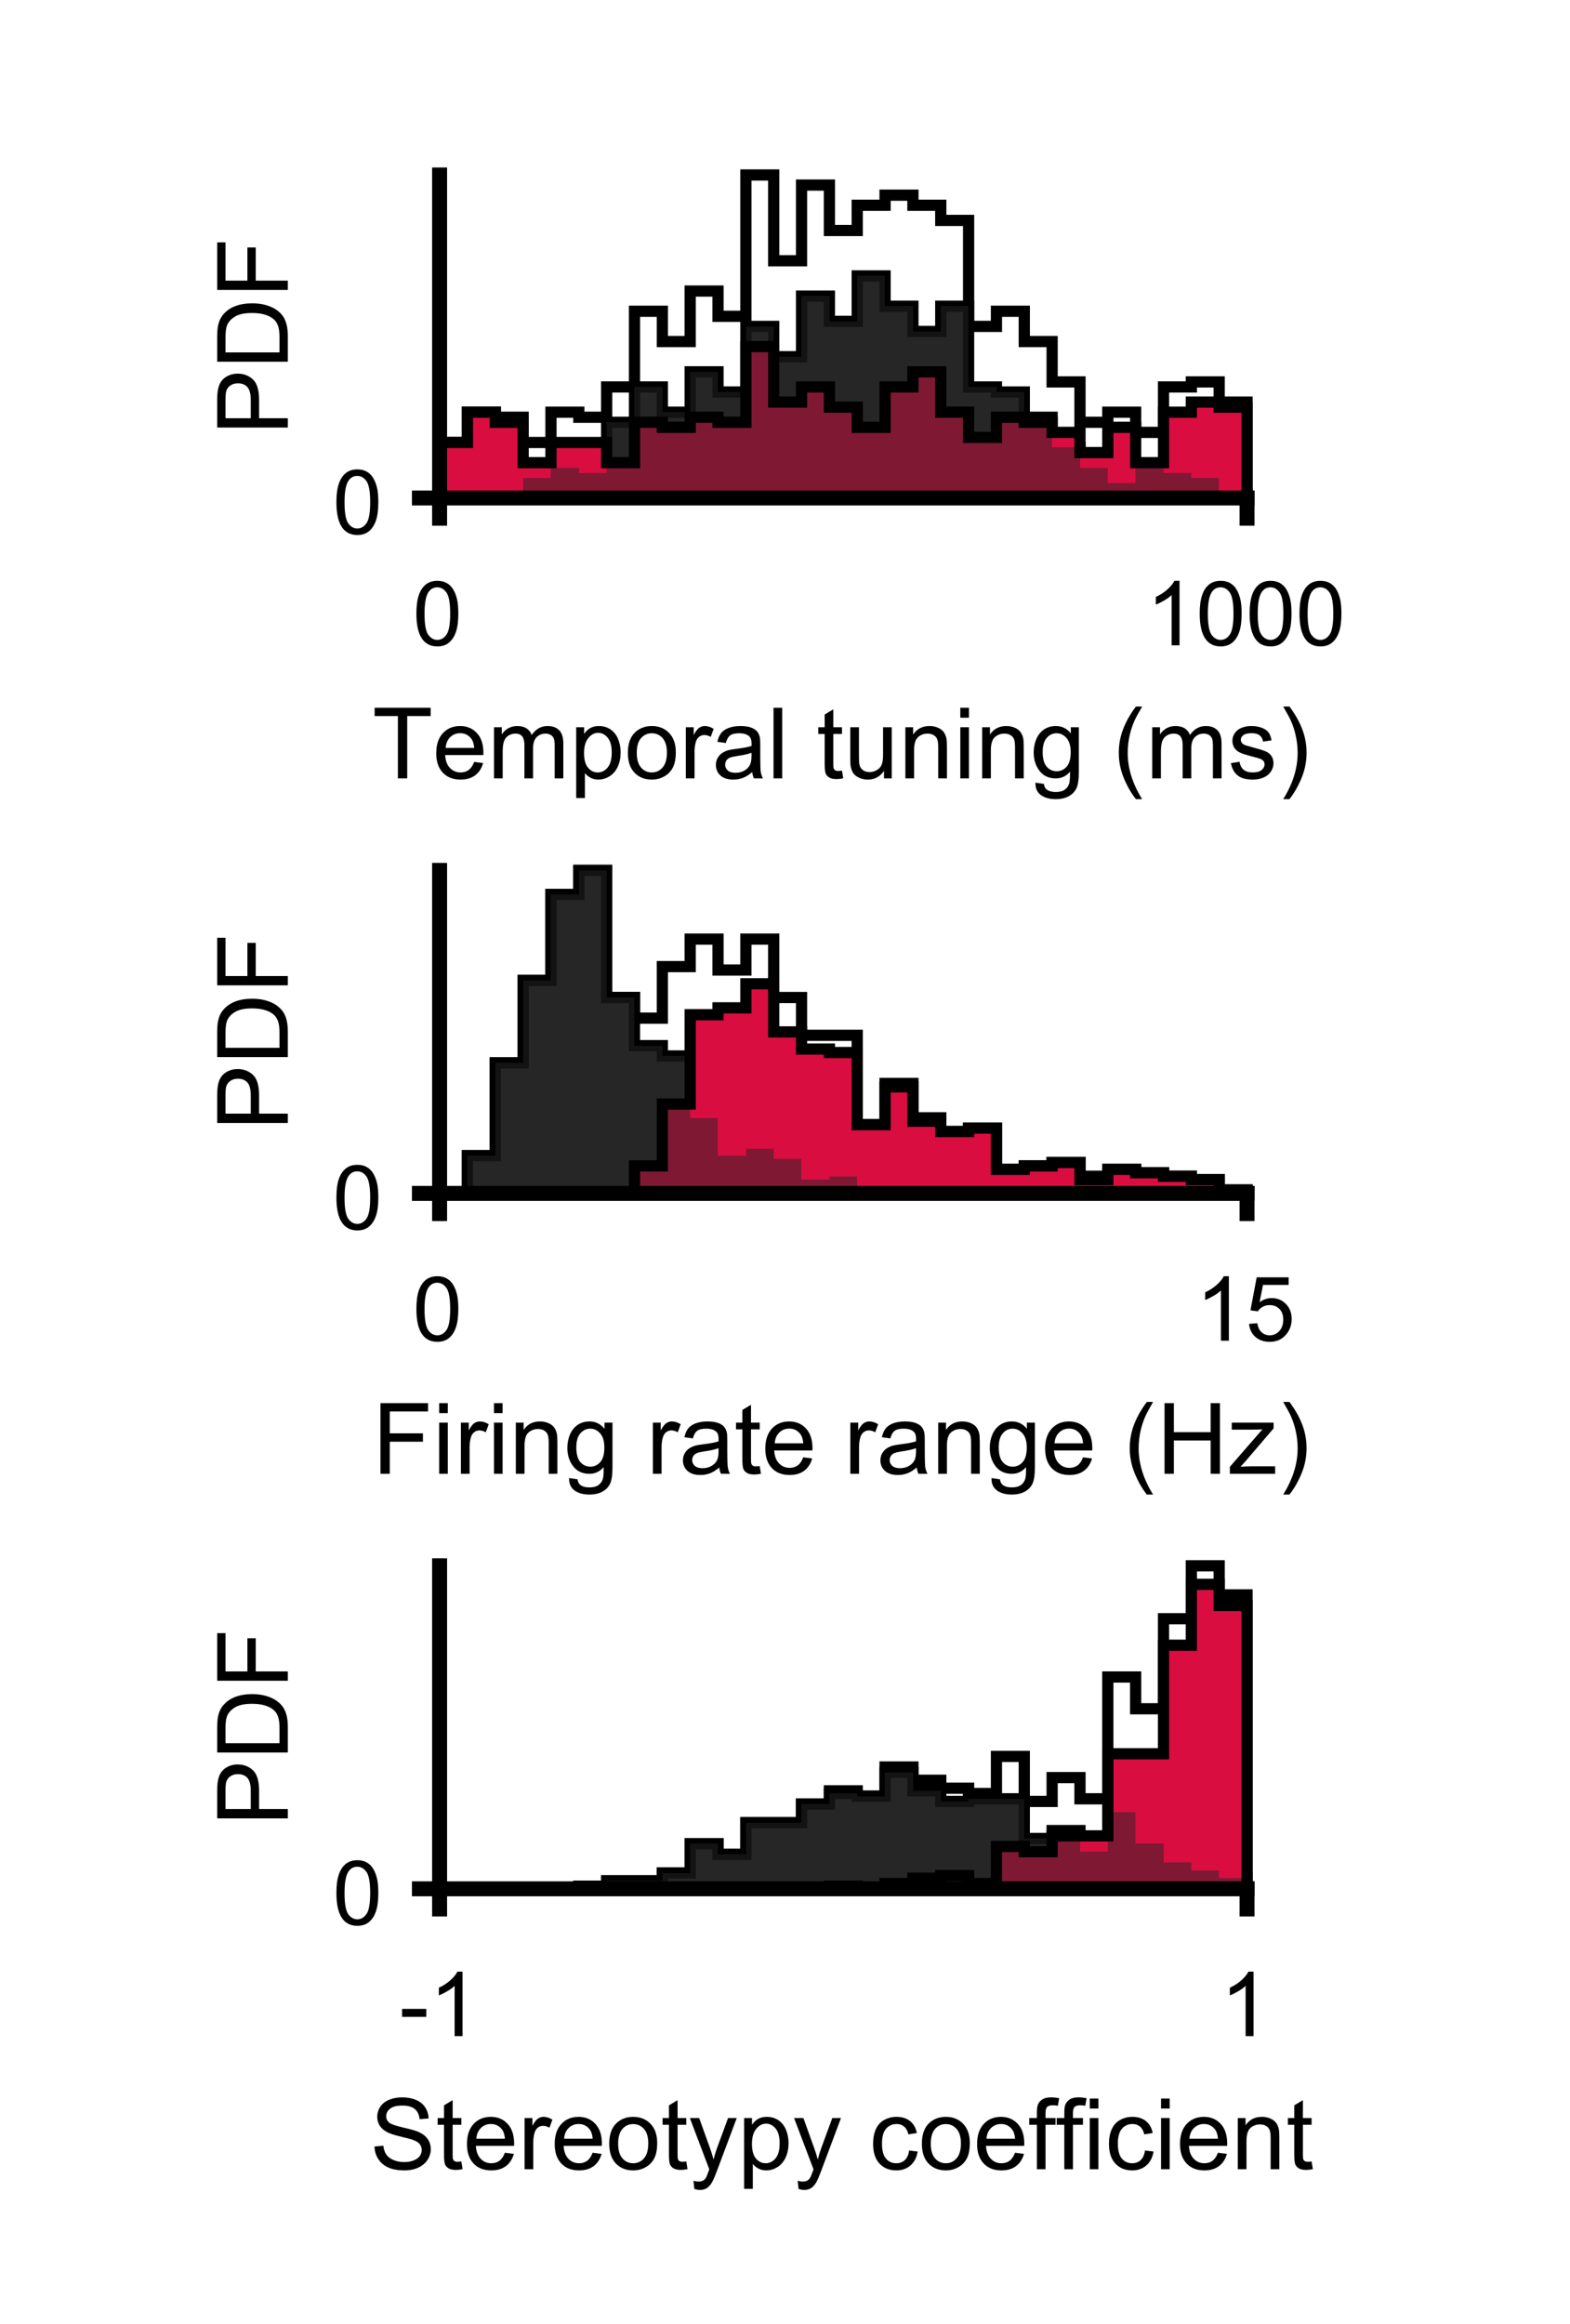 <?xml version="1.0"?>
<!DOCTYPE svg PUBLIC '-//W3C//DTD SVG 1.0//EN'
          'http://www.w3.org/TR/2001/REC-SVG-20010904/DTD/svg10.dtd'>
<svg xmlns:xlink="http://www.w3.org/1999/xlink" style="fill-opacity:1; color-rendering:auto; color-interpolation:auto; text-rendering:auto; stroke:black; stroke-linecap:square; stroke-miterlimit:10; shape-rendering:auto; stroke-opacity:1; fill:black; stroke-dasharray:none; font-weight:normal; stroke-width:1; font-family:'Dialog'; font-style:normal; stroke-linejoin:miter; font-size:12px; stroke-dashoffset:0; image-rendering:auto;" width="350" height="518" xmlns="http://www.w3.org/2000/svg"
><rect width="100%" height="100%" fill="#808080" stroke="none"/><!--Generated by the Batik Graphics2D SVG Generator--><defs id="genericDefs"
  /><g
  ><defs id="defs1"
    ><clipPath clipPathUnits="userSpaceOnUse" id="clipPath1"
      ><path d="M0 0 L350 0 L350 518 L0 518 L0 0 Z"
      /></clipPath
    ></defs
    ><g style="fill:white; stroke:white;"
    ><rect x="0" y="0" width="350" style="clip-path:url(#clipPath1); stroke:none;" height="518"
    /></g
    ><g style="fill:white; text-rendering:optimizeSpeed; color-rendering:optimizeSpeed; image-rendering:optimizeSpeed; shape-rendering:crispEdges; stroke:white; color-interpolation:sRGB;"
    ><rect x="0" width="350" height="518" y="0" style="stroke:none;"
      /><path style="stroke:none;" d="M104.207 111 L104.207 98.625 L98 98.625 L98 111 ZM110.414 111 L110.414 91.875 L104.207 91.875 L104.207 111 ZM116.621 111 L116.621 93 L110.414 93 L110.414 111 ZM122.828 111 L122.828 98.625 L116.621 98.625 L116.621 111 ZM129.035 111 L129.035 91.875 L122.828 91.875 L122.828 111 ZM135.241 111 L135.241 93 L129.035 93 L129.035 111 ZM141.448 111 L141.448 86.25 L135.241 86.25 L135.241 111 ZM147.655 111 L147.655 69.375 L141.448 69.375 L141.448 111 ZM153.862 111 L153.862 76.125 L147.655 76.125 L147.655 111 ZM160.069 111 L160.069 64.875 L153.862 64.875 L153.862 111 ZM166.276 111 L166.276 70.5 L160.069 70.5 L160.069 111 ZM172.483 111 L172.483 39 L166.276 39 L166.276 111 ZM178.69 111 L178.69 58.125 L172.483 58.125 L172.483 111 ZM184.897 111 L184.897 41.25 L178.69 41.25 L178.69 111 ZM191.103 111 L191.103 51.375 L184.897 51.375 L184.897 111 ZM197.31 111 L197.31 45.75 L191.103 45.75 L191.103 111 ZM203.517 111 L203.517 43.5 L197.31 43.5 L197.31 111 ZM209.724 111 L209.724 45.75 L203.517 45.75 L203.517 111 ZM215.931 111 L215.931 49.125 L209.724 49.125 L209.724 111 ZM222.138 111 L222.138 72.75 L215.931 72.75 L215.931 111 ZM228.345 111 L228.345 69.375 L222.138 69.375 L222.138 111 ZM234.552 111 L234.552 76.125 L228.345 76.125 L228.345 111 ZM240.759 111 L240.759 85.125 L234.552 85.125 L234.552 111 ZM246.965 111 L246.965 94.125 L240.759 94.125 L240.759 111 ZM253.172 111 L253.172 91.875 L246.965 91.875 L246.965 111 ZM259.379 111 L259.379 96.375 L253.172 96.375 L253.172 111 ZM265.586 111 L265.586 86.25 L259.379 86.25 L259.379 111 ZM271.793 111 L271.793 85.125 L265.586 85.125 L265.586 111 ZM278 111 L278 89.625 L271.793 89.625 L271.793 111 Z"
    /></g
    ><g style="text-rendering:geometricPrecision; stroke-width:2.5; color-interpolation:linearRGB; color-rendering:optimizeQuality; stroke-linecap:butt; image-rendering:optimizeQuality;"
    ><path d="M98 98.625 L104.207 98.625 L104.207 91.875 L110.414 91.875 L110.414 93 L116.621 93 L116.621 98.625 L122.828 98.625 L122.828 91.875 L129.035 91.875 L129.035 93 L135.241 93 L135.241 86.25 L141.448 86.25 L141.448 69.375 L147.655 69.375 L147.655 76.125 L153.862 76.125 L153.862 64.875 L160.069 64.875 L160.069 70.5 L166.276 70.5 L166.276 39 L172.483 39 L172.483 58.125 L178.69 58.125 L178.69 41.25 L184.897 41.25 L184.897 51.375 L191.103 51.375 L191.103 45.75 L197.31 45.75 L197.31 43.5 L203.517 43.5 L203.517 45.75 L209.724 45.75 L209.724 49.125 L215.931 49.125 L215.931 72.75 L222.138 72.75 L222.138 69.375 L228.345 69.375 L228.345 76.125 L234.552 76.125 L234.552 85.125 L240.759 85.125 L240.759 94.125 L246.965 94.125 L246.965 91.875 L253.172 91.875 L253.172 96.375 L259.379 96.375 L259.379 86.25 L265.586 86.25 L265.586 85.125 L271.793 85.125 L271.793 89.625 L278 89.625 L278 111" style="fill:none; fill-rule:evenodd;"
    /></g
    ><g style="fill:rgb(38,38,38); text-rendering:optimizeSpeed; color-rendering:optimizeSpeed; image-rendering:optimizeSpeed; shape-rendering:crispEdges; stroke:rgb(38,38,38); color-interpolation:sRGB;"
    ><path style="stroke:none;" d="M116.621 111 L116.621 109.875 L110.414 109.875 L110.414 111 ZM122.828 111 L122.828 106.5 L116.621 106.5 L116.621 111 ZM129.035 111 L129.035 104.25 L122.828 104.25 L122.828 111 ZM135.241 111 L135.241 105.375 L129.035 105.375 L129.035 111 ZM141.448 111 L141.448 94.125 L135.241 94.125 L135.241 111 ZM147.655 111 L147.655 86.25 L141.448 86.25 L141.448 111 ZM153.862 111 L153.862 91.875 L147.655 91.875 L147.655 111 ZM160.069 111 L160.069 82.875 L153.862 82.875 L153.862 111 ZM166.276 111 L166.276 87.375 L160.069 87.375 L160.069 111 ZM172.483 111 L172.483 72.75 L166.276 72.75 L166.276 111 ZM178.69 111 L178.69 79.5 L172.483 79.5 L172.483 111 ZM184.897 111 L184.897 66 L178.69 66 L178.69 111 ZM191.103 111 L191.103 71.625 L184.897 71.625 L184.897 111 ZM197.31 111 L197.31 61.5 L191.103 61.5 L191.103 111 ZM203.517 111 L203.517 68.25 L197.31 68.25 L197.31 111 ZM209.724 111 L209.724 73.875 L203.517 73.875 L203.517 111 ZM215.931 111 L215.931 68.25 L209.724 68.25 L209.724 111 ZM222.138 111 L222.138 86.25 L215.931 86.25 L215.931 111 ZM228.345 111 L228.345 87.375 L222.138 87.375 L222.138 111 ZM234.552 111 L234.552 93 L228.345 93 L228.345 111 ZM240.759 111 L240.759 99.75 L234.552 99.75 L234.552 111 ZM246.965 111 L246.965 104.25 L240.759 104.25 L240.759 111 ZM253.172 111 L253.172 107.625 L246.965 107.625 L246.965 111 ZM259.379 111 L259.379 104.25 L253.172 104.25 L253.172 111 ZM265.586 111 L265.586 105.375 L259.379 105.375 L259.379 111 ZM271.793 111 L271.793 106.5 L265.586 106.5 L265.586 111 ZM278 111 L278 109.875 L271.793 109.875 L271.793 111 Z"
    /></g
    ><g style="text-rendering:geometricPrecision; stroke-width:2.5; color-interpolation:linearRGB; color-rendering:optimizeQuality; stroke-linecap:butt; image-rendering:optimizeQuality;"
    ><path d="M98 111 L104.207 111 L104.207 111 L110.414 111 L110.414 109.875 L116.621 109.875 L116.621 106.5 L122.828 106.5 L122.828 104.25 L129.035 104.25 L129.035 105.375 L135.241 105.375 L135.241 94.125 L141.448 94.125 L141.448 86.25 L147.655 86.25 L147.655 91.875 L153.862 91.875 L153.862 82.875 L160.069 82.875 L160.069 87.375 L166.276 87.375 L166.276 72.75 L172.483 72.75 L172.483 79.5 L178.69 79.5 L178.69 66 L184.897 66 L184.897 71.625 L191.103 71.625 L191.103 61.5 L197.31 61.5 L197.31 68.25 L203.517 68.25 L203.517 73.875 L209.724 73.875 L209.724 68.25 L215.931 68.25 L215.931 86.25 L222.138 86.25 L222.138 87.375 L228.345 87.375 L228.345 93 L234.552 93 L234.552 99.75 L240.759 99.75 L240.759 104.25 L246.965 104.25 L246.965 107.625 L253.172 107.625 L253.172 104.25 L259.379 104.25 L259.379 105.375 L265.586 105.375 L265.586 106.5 L271.793 106.5 L271.793 109.875 L278 109.875 L278 111" style="fill:none; fill-rule:evenodd;"
    /></g
    ><g style="fill:rgb(217,13,64); text-rendering:optimizeSpeed; color-rendering:optimizeSpeed; image-rendering:optimizeSpeed; shape-rendering:crispEdges; stroke:rgb(217,13,64); color-interpolation:sRGB;"
    ><path style="stroke:none;" d="M104.207 111 L104.207 98.625 L98 98.625 L98 111 ZM110.414 111 L110.414 91.875 L104.207 91.875 L104.207 111 ZM116.621 111 L116.621 94.125 L110.414 94.125 L110.414 111 ZM122.828 111 L122.828 103.125 L116.621 103.125 L116.621 111 ZM129.035 98.625 L122.828 98.625 L122.828 111 L129.035 111 L135.241 111 L135.241 98.625 ZM141.448 111 L141.448 103.125 L135.241 103.125 L135.241 111 ZM147.655 111 L147.655 94.125 L141.448 94.125 L141.448 111 ZM153.862 111 L153.862 95.25 L147.655 95.25 L147.655 111 ZM160.069 111 L160.069 93 L153.862 93 L153.862 111 ZM166.276 111 L166.276 94.125 L160.069 94.125 L160.069 111 ZM172.483 111 L172.483 77.25 L166.276 77.25 L166.276 111 ZM178.69 111 L178.69 89.625 L172.483 89.625 L172.483 111 ZM184.897 111 L184.897 86.25 L178.69 86.25 L178.69 111 ZM191.103 111 L191.103 90.75 L184.897 90.75 L184.897 111 ZM197.31 111 L197.31 95.25 L191.103 95.25 L191.103 111 ZM203.517 111 L203.517 86.25 L197.31 86.25 L197.31 111 ZM209.724 111 L209.724 82.875 L203.517 82.875 L203.517 111 ZM215.931 111 L215.931 91.875 L209.724 91.875 L209.724 111 ZM222.138 111 L222.138 97.5 L215.931 97.5 L215.931 111 ZM228.345 111 L228.345 93 L222.138 93 L222.138 111 ZM234.552 111 L234.552 94.125 L228.345 94.125 L228.345 111 ZM240.759 111 L240.759 96.375 L234.552 96.375 L234.552 111 ZM246.965 111 L246.965 100.875 L240.759 100.875 L240.759 111 ZM253.172 111 L253.172 95.25 L246.965 95.25 L246.965 111 ZM259.379 111 L259.379 103.125 L253.172 103.125 L253.172 111 ZM265.586 111 L265.586 91.875 L259.379 91.875 L259.379 111 ZM271.793 111 L271.793 89.625 L265.586 89.625 L265.586 111 ZM278 111 L278 90.75 L271.793 90.75 L271.793 111 Z"
    /></g
    ><g style="fill-opacity:0.502; fill:rgb(38,38,38); text-rendering:optimizeSpeed; image-rendering:optimizeSpeed; color-rendering:optimizeSpeed; shape-rendering:crispEdges; stroke:rgb(38,38,38); color-interpolation:sRGB; stroke-opacity:0.502;"
    ><path style="stroke:none;" d="M116.621 111 L116.621 109.875 L110.414 109.875 L110.414 111 ZM122.828 111 L122.828 106.5 L116.621 106.5 L116.621 111 ZM129.035 111 L129.035 104.25 L122.828 104.25 L122.828 111 ZM135.241 111 L135.241 105.375 L129.035 105.375 L129.035 111 ZM141.448 111 L141.448 94.125 L135.241 94.125 L135.241 111 ZM147.655 111 L147.655 86.25 L141.448 86.25 L141.448 111 ZM153.862 111 L153.862 91.875 L147.655 91.875 L147.655 111 ZM160.069 111 L160.069 82.875 L153.862 82.875 L153.862 111 ZM166.276 111 L166.276 87.375 L160.069 87.375 L160.069 111 ZM172.483 111 L172.483 72.75 L166.276 72.75 L166.276 111 ZM178.69 111 L178.69 79.5 L172.483 79.5 L172.483 111 ZM184.897 111 L184.897 66 L178.69 66 L178.69 111 ZM191.103 111 L191.103 71.625 L184.897 71.625 L184.897 111 ZM197.31 111 L197.31 61.5 L191.103 61.5 L191.103 111 ZM203.517 111 L203.517 68.25 L197.31 68.25 L197.31 111 ZM209.724 111 L209.724 73.875 L203.517 73.875 L203.517 111 ZM215.931 111 L215.931 68.25 L209.724 68.25 L209.724 111 ZM222.138 111 L222.138 86.25 L215.931 86.25 L215.931 111 ZM228.345 111 L228.345 87.375 L222.138 87.375 L222.138 111 ZM234.552 111 L234.552 93 L228.345 93 L228.345 111 ZM240.759 111 L240.759 99.75 L234.552 99.75 L234.552 111 ZM246.965 111 L246.965 104.25 L240.759 104.25 L240.759 111 ZM253.172 111 L253.172 107.625 L246.965 107.625 L246.965 111 ZM259.379 111 L259.379 104.25 L253.172 104.25 L253.172 111 ZM265.586 111 L265.586 105.375 L259.379 105.375 L259.379 111 ZM271.793 111 L271.793 106.5 L265.586 106.5 L265.586 111 ZM278 111 L278 109.875 L271.793 109.875 L271.793 111 Z"
    /></g
    ><g style="text-rendering:geometricPrecision; stroke-width:2.5; color-interpolation:linearRGB; color-rendering:optimizeQuality; stroke-linecap:butt; image-rendering:optimizeQuality;"
    ><path d="M98 98.625 L104.207 98.625 L104.207 91.875 L110.414 91.875 L110.414 94.125 L116.621 94.125 L116.621 103.125 L122.828 103.125 L122.828 98.625 L129.035 98.625 L129.035 98.625 L135.241 98.625 L135.241 103.125 L141.448 103.125 L141.448 94.125 L147.655 94.125 L147.655 95.25 L153.862 95.25 L153.862 93 L160.069 93 L160.069 94.125 L166.276 94.125 L166.276 77.25 L172.483 77.25 L172.483 89.625 L178.69 89.625 L178.69 86.25 L184.897 86.25 L184.897 90.75 L191.103 90.75 L191.103 95.25 L197.31 95.25 L197.31 86.25 L203.517 86.25 L203.517 82.875 L209.724 82.875 L209.724 91.875 L215.931 91.875 L215.931 97.5 L222.138 97.5 L222.138 93 L228.345 93 L228.345 94.125 L234.552 94.125 L234.552 96.375 L240.759 96.375 L240.759 100.875 L246.965 100.875 L246.965 95.25 L253.172 95.25 L253.172 103.125 L259.379 103.125 L259.379 91.875 L265.586 91.875 L265.586 89.625 L271.793 89.625 L271.793 90.75 L278 90.75 L278 111" style="fill:none; fill-rule:evenodd;"
      /><line x1="98" x2="278" y1="111" style="stroke-linecap:square; fill:none; stroke-linejoin:round; stroke-width:3.333;" y2="111"
      /><line x1="98" x2="98" y1="111" style="stroke-linecap:square; fill:none; stroke-linejoin:round; stroke-width:3.333;" y2="115.5"
      /><line x1="278" x2="278" y1="111" style="stroke-linecap:square; fill:none; stroke-linejoin:round; stroke-width:3.333;" y2="115.5"
    /></g
    ><g transform="translate(98,122.833)" style="font-size:20px; text-rendering:geometricPrecision; color-rendering:optimizeQuality; image-rendering:optimizeQuality; font-family:'SansSerif'; color-interpolation:linearRGB;"
    ><path style="stroke:none;" d="M-5.172 13.938 Q-5.172 11.406 -4.648 9.852 Q-4.125 8.297 -3.094 7.461 Q-2.062 6.625 -0.5 6.625 Q0.656 6.625 1.523 7.086 Q2.391 7.547 2.953 8.422 Q3.516 9.297 3.844 10.555 Q4.172 11.812 4.172 13.938 Q4.172 16.453 3.648 18 Q3.125 19.547 2.102 20.398 Q1.078 21.25 -0.5 21.25 Q-2.578 21.25 -3.75 19.766 Q-5.172 17.969 -5.172 13.938 ZM-3.359 13.938 Q-3.359 17.469 -2.539 18.633 Q-1.719 19.797 -0.5 19.797 Q0.703 19.797 1.531 18.625 Q2.359 17.453 2.359 13.938 Q2.359 10.406 1.531 9.242 Q0.703 8.078 -0.516 8.078 Q-1.734 8.078 -2.453 9.109 Q-3.359 10.406 -3.359 13.938 Z"
    /></g
    ><g transform="translate(278,122.833)" style="font-size:20px; text-rendering:geometricPrecision; color-rendering:optimizeQuality; image-rendering:optimizeQuality; font-family:'SansSerif'; color-interpolation:linearRGB;"
    ><path style="stroke:none;" d="M-15.047 21 L-16.812 21 L-16.812 9.797 Q-17.438 10.406 -18.469 11.008 Q-19.5 11.609 -20.328 11.922 L-20.328 10.219 Q-18.844 9.531 -17.742 8.539 Q-16.641 7.547 -16.188 6.625 L-15.047 6.625 L-15.047 21 ZM-10.549 13.938 Q-10.549 11.406 -10.025 9.852 Q-9.502 8.297 -8.471 7.461 Q-7.439 6.625 -5.877 6.625 Q-4.721 6.625 -3.853 7.086 Q-2.986 7.547 -2.424 8.422 Q-1.861 9.297 -1.533 10.555 Q-1.205 11.812 -1.205 13.938 Q-1.205 16.453 -1.728 18 Q-2.252 19.547 -3.275 20.398 Q-4.299 21.25 -5.877 21.25 Q-7.955 21.25 -9.127 19.766 Q-10.549 17.969 -10.549 13.938 ZM-8.736 13.938 Q-8.736 17.469 -7.916 18.633 Q-7.096 19.797 -5.877 19.797 Q-4.674 19.797 -3.846 18.625 Q-3.018 17.453 -3.018 13.938 Q-3.018 10.406 -3.846 9.242 Q-4.674 8.078 -5.893 8.078 Q-7.111 8.078 -7.83 9.109 Q-8.736 10.406 -8.736 13.938 ZM0.574 13.938 Q0.574 11.406 1.098 9.852 Q1.621 8.297 2.652 7.461 Q3.684 6.625 5.246 6.625 Q6.402 6.625 7.269 7.086 Q8.137 7.547 8.699 8.422 Q9.262 9.297 9.59 10.555 Q9.918 11.812 9.918 13.938 Q9.918 16.453 9.395 18 Q8.871 19.547 7.848 20.398 Q6.824 21.25 5.246 21.25 Q3.168 21.25 1.996 19.766 Q0.574 17.969 0.574 13.938 ZM2.387 13.938 Q2.387 17.469 3.207 18.633 Q4.027 19.797 5.246 19.797 Q6.449 19.797 7.277 18.625 Q8.105 17.453 8.105 13.938 Q8.105 10.406 7.277 9.242 Q6.449 8.078 5.231 8.078 Q4.012 8.078 3.293 9.109 Q2.387 10.406 2.387 13.938 ZM11.697 13.938 Q11.697 11.406 12.221 9.852 Q12.744 8.297 13.775 7.461 Q14.807 6.625 16.369 6.625 Q17.525 6.625 18.393 7.086 Q19.26 7.547 19.822 8.422 Q20.385 9.297 20.713 10.555 Q21.041 11.812 21.041 13.938 Q21.041 16.453 20.518 18 Q19.994 19.547 18.971 20.398 Q17.947 21.25 16.369 21.25 Q14.291 21.25 13.119 19.766 Q11.697 17.969 11.697 13.938 ZM13.51 13.938 Q13.51 17.469 14.33 18.633 Q15.15 19.797 16.369 19.797 Q17.572 19.797 18.4 18.625 Q19.229 17.453 19.229 13.938 Q19.229 10.406 18.4 9.242 Q17.572 8.078 16.354 8.078 Q15.135 8.078 14.416 9.109 Q13.51 10.406 13.51 13.938 Z"
    /></g
    ><g transform="translate(188,150.5)" style="font-size:22px; text-rendering:geometricPrecision; color-rendering:optimizeQuality; image-rendering:optimizeQuality; font-family:'SansSerif'; color-interpolation:linearRGB;"
    ><path style="stroke:none;" d="M-99.297 23 L-99.297 9.109 L-104.484 9.109 L-104.484 7.25 L-92 7.25 L-92 9.109 L-97.219 9.109 L-97.219 23 L-99.297 23 ZM-82.296 19.328 L-80.296 19.578 Q-80.78 21.328 -82.054 22.297 Q-83.327 23.266 -85.327 23.266 Q-87.827 23.266 -89.288 21.719 Q-90.749 20.172 -90.749 17.391 Q-90.749 14.516 -89.272 12.922 Q-87.796 11.328 -85.421 11.328 Q-83.14 11.328 -81.686 12.891 Q-80.233 14.453 -80.233 17.281 Q-80.233 17.453 -80.249 17.797 L-88.765 17.797 Q-88.655 19.672 -87.694 20.672 Q-86.733 21.672 -85.311 21.672 Q-84.249 21.672 -83.499 21.109 Q-82.749 20.547 -82.296 19.328 ZM-88.655 16.203 L-82.28 16.203 Q-82.405 14.766 -83.015 14.047 Q-83.936 12.922 -85.405 12.922 Q-86.733 12.922 -87.64 13.812 Q-88.546 14.703 -88.655 16.203 ZM-77.873 23 L-77.873 11.594 L-76.139 11.594 L-76.139 13.188 Q-75.607 12.359 -74.717 11.844 Q-73.826 11.328 -72.686 11.328 Q-71.42 11.328 -70.607 11.859 Q-69.795 12.391 -69.467 13.328 Q-68.107 11.328 -65.936 11.328 Q-64.248 11.328 -63.334 12.273 Q-62.42 13.219 -62.42 15.172 L-62.42 23 L-64.342 23 L-64.342 15.812 Q-64.342 14.656 -64.529 14.141 Q-64.717 13.625 -65.209 13.32 Q-65.701 13.016 -66.373 13.016 Q-67.576 13.016 -68.373 13.812 Q-69.17 14.609 -69.17 16.375 L-69.17 23 L-71.092 23 L-71.092 15.594 Q-71.092 14.297 -71.568 13.656 Q-72.045 13.016 -73.123 13.016 Q-73.936 13.016 -74.631 13.445 Q-75.326 13.875 -75.631 14.695 Q-75.936 15.516 -75.936 17.078 L-75.936 23 L-77.873 23 ZM-59.547 27.375 L-59.547 11.594 L-57.781 11.594 L-57.781 13.078 Q-57.172 12.203 -56.383 11.766 Q-55.594 11.328 -54.484 11.328 Q-53.016 11.328 -51.898 12.086 Q-50.781 12.844 -50.211 14.211 Q-49.641 15.578 -49.641 17.203 Q-49.641 18.953 -50.273 20.359 Q-50.906 21.766 -52.102 22.516 Q-53.297 23.266 -54.625 23.266 Q-55.578 23.266 -56.352 22.852 Q-57.125 22.438 -57.609 21.812 L-57.609 27.375 L-59.547 27.375 ZM-57.797 17.359 Q-57.797 19.562 -56.906 20.617 Q-56.016 21.672 -54.75 21.672 Q-53.453 21.672 -52.539 20.578 Q-51.625 19.484 -51.625 17.203 Q-51.625 15.016 -52.523 13.93 Q-53.422 12.844 -54.656 12.844 Q-55.891 12.844 -56.844 14 Q-57.797 15.156 -57.797 17.359 ZM-48.03 17.297 Q-48.03 14.125 -46.265 12.594 Q-44.796 11.328 -42.687 11.328 Q-40.327 11.328 -38.835 12.875 Q-37.343 14.422 -37.343 17.141 Q-37.343 19.344 -38.007 20.602 Q-38.671 21.859 -39.929 22.562 Q-41.187 23.266 -42.687 23.266 Q-45.077 23.266 -46.554 21.727 Q-48.03 20.188 -48.03 17.297 ZM-46.046 17.297 Q-46.046 19.484 -45.093 20.578 Q-44.14 21.672 -42.687 21.672 Q-41.249 21.672 -40.288 20.57 Q-39.327 19.469 -39.327 17.234 Q-39.327 15.109 -40.288 14.023 Q-41.249 12.938 -42.687 12.938 Q-44.14 12.938 -45.093 14.023 Q-46.046 15.109 -46.046 17.297 ZM-35.107 23 L-35.107 11.594 L-33.357 11.594 L-33.357 13.328 Q-32.701 12.109 -32.131 11.719 Q-31.561 11.328 -30.889 11.328 Q-29.904 11.328 -28.904 11.953 L-29.561 13.75 Q-30.279 13.328 -30.982 13.328 Q-31.623 13.328 -32.123 13.711 Q-32.623 14.094 -32.842 14.766 Q-33.17 15.797 -33.17 17.031 L-33.17 23 L-35.107 23 ZM-20.312 21.594 Q-21.375 22.5 -22.375 22.883 Q-23.375 23.266 -24.516 23.266 Q-26.391 23.266 -27.398 22.344 Q-28.406 21.422 -28.406 19.984 Q-28.406 19.156 -28.023 18.461 Q-27.641 17.766 -27.023 17.352 Q-26.406 16.938 -25.641 16.719 Q-25.062 16.562 -23.922 16.422 Q-21.578 16.141 -20.469 15.766 Q-20.453 15.359 -20.453 15.25 Q-20.453 14.078 -21 13.594 Q-21.75 12.938 -23.203 12.938 Q-24.578 12.938 -25.227 13.414 Q-25.875 13.891 -26.188 15.109 L-28.078 14.844 Q-27.812 13.625 -27.227 12.883 Q-26.641 12.141 -25.523 11.734 Q-24.406 11.328 -22.922 11.328 Q-21.469 11.328 -20.555 11.672 Q-19.641 12.016 -19.211 12.539 Q-18.781 13.062 -18.609 13.859 Q-18.516 14.359 -18.516 15.641 L-18.516 18.219 Q-18.516 20.922 -18.391 21.633 Q-18.266 22.344 -17.906 23 L-19.922 23 Q-20.219 22.391 -20.312 21.594 ZM-20.469 17.281 Q-21.516 17.703 -23.625 18 Q-24.812 18.172 -25.312 18.391 Q-25.812 18.609 -26.078 19.023 Q-26.344 19.438 -26.344 19.938 Q-26.344 20.719 -25.758 21.234 Q-25.172 21.75 -24.047 21.75 Q-22.922 21.75 -22.055 21.258 Q-21.188 20.766 -20.781 19.922 Q-20.469 19.266 -20.469 17.984 L-20.469 17.281 ZM-15.562 23 L-15.562 7.25 L-13.624 7.25 L-13.624 23 L-15.562 23 ZM-0.296 21.266 L-0.015 22.984 Q-0.827 23.156 -1.483 23.156 Q-2.53 23.156 -3.108 22.82 Q-3.687 22.484 -3.921 21.945 Q-4.155 21.406 -4.155 19.656 L-4.155 13.094 L-5.577 13.094 L-5.577 11.594 L-4.155 11.594 L-4.155 8.766 L-2.233 7.609 L-2.233 11.594 L-0.296 11.594 L-0.296 13.094 L-2.233 13.094 L-2.233 19.766 Q-2.233 20.594 -2.132 20.828 Q-2.03 21.062 -1.804 21.203 Q-1.577 21.344 -1.14 21.344 Q-0.827 21.344 -0.296 21.266 ZM9.066 23 L9.066 21.328 Q7.738 23.266 5.457 23.266 Q4.441 23.266 3.566 22.875 Q2.691 22.484 2.269 21.898 Q1.848 21.312 1.676 20.469 Q1.551 19.891 1.551 18.656 L1.551 11.594 L3.488 11.594 L3.488 17.922 Q3.488 19.438 3.598 19.953 Q3.785 20.719 4.379 21.156 Q4.973 21.594 5.832 21.594 Q6.707 21.594 7.473 21.148 Q8.238 20.703 8.551 19.938 Q8.863 19.172 8.863 17.703 L8.863 11.594 L10.801 11.594 L10.801 23 L9.066 23 ZM13.833 23 L13.833 11.594 L15.567 11.594 L15.567 13.219 Q16.833 11.328 19.208 11.328 Q20.239 11.328 21.099 11.703 Q21.958 12.078 22.388 12.68 Q22.817 13.281 22.989 14.109 Q23.099 14.641 23.099 15.984 L23.099 23 L21.161 23 L21.161 16.062 Q21.161 14.875 20.942 14.289 Q20.724 13.703 20.145 13.359 Q19.567 13.016 18.786 13.016 Q17.552 13.016 16.661 13.797 Q15.771 14.578 15.771 16.766 L15.771 23 L13.833 23 ZM26.084 9.469 L26.084 7.25 L28.006 7.25 L28.006 9.469 L26.084 9.469 ZM26.084 23 L26.084 11.594 L28.006 11.594 L28.006 23 L26.084 23 ZM30.956 23 L30.956 11.594 L32.69 11.594 L32.69 13.219 Q33.956 11.328 36.331 11.328 Q37.362 11.328 38.222 11.703 Q39.081 12.078 39.511 12.68 Q39.94 13.281 40.112 14.109 Q40.222 14.641 40.222 15.984 L40.222 23 L38.284 23 L38.284 16.062 Q38.284 14.875 38.065 14.289 Q37.847 13.703 37.269 13.359 Q36.69 13.016 35.909 13.016 Q34.675 13.016 33.784 13.797 Q32.894 14.578 32.894 16.766 L32.894 23 L30.956 23 ZM42.832 23.953 L44.707 24.219 Q44.832 25.094 45.363 25.5 Q46.082 26.031 47.332 26.031 Q48.676 26.031 49.41 25.492 Q50.145 24.953 50.395 23.984 Q50.551 23.391 50.535 21.5 Q49.27 23 47.379 23 Q45.02 23 43.73 21.305 Q42.441 19.609 42.441 17.234 Q42.441 15.594 43.035 14.219 Q43.629 12.844 44.754 12.086 Q45.879 11.328 47.395 11.328 Q49.41 11.328 50.723 12.969 L50.723 11.594 L52.504 11.594 L52.504 21.453 Q52.504 24.125 51.957 25.234 Q51.41 26.344 50.238 26.984 Q49.066 27.625 47.348 27.625 Q45.301 27.625 44.043 26.711 Q42.785 25.797 42.832 23.953 ZM44.441 17.094 Q44.441 19.344 45.332 20.375 Q46.223 21.406 47.566 21.406 Q48.895 21.406 49.793 20.375 Q50.691 19.344 50.691 17.156 Q50.691 15.062 49.762 14 Q48.832 12.938 47.535 12.938 Q46.238 12.938 45.34 13.984 Q44.441 15.031 44.441 17.094 ZM65.227 27.625 Q63.633 25.609 62.523 22.906 Q61.414 20.203 61.414 17.297 Q61.414 14.734 62.242 12.391 Q63.211 9.672 65.227 6.984 L66.617 6.984 Q65.32 9.219 64.898 10.172 Q64.242 11.656 63.867 13.266 Q63.398 15.281 63.398 17.312 Q63.398 22.469 66.617 27.625 L65.227 27.625 ZM68.865 23 L68.865 11.594 L70.6 11.594 L70.6 13.188 Q71.131 12.359 72.022 11.844 Q72.912 11.328 74.053 11.328 Q75.318 11.328 76.131 11.859 Q76.943 12.391 77.272 13.328 Q78.631 11.328 80.803 11.328 Q82.49 11.328 83.404 12.273 Q84.318 13.219 84.318 15.172 L84.318 23 L82.397 23 L82.397 15.812 Q82.397 14.656 82.209 14.141 Q82.022 13.625 81.529 13.32 Q81.037 13.016 80.365 13.016 Q79.162 13.016 78.365 13.812 Q77.568 14.609 77.568 16.375 L77.568 23 L75.647 23 L75.647 15.594 Q75.647 14.297 75.17 13.656 Q74.693 13.016 73.615 13.016 Q72.803 13.016 72.107 13.445 Q71.412 13.875 71.107 14.695 Q70.803 15.516 70.803 17.078 L70.803 23 L68.865 23 ZM86.41 19.594 L88.332 19.297 Q88.488 20.438 89.223 21.055 Q89.957 21.672 91.285 21.672 Q92.613 21.672 93.262 21.125 Q93.91 20.578 93.91 19.859 Q93.91 19.203 93.332 18.828 Q92.941 18.562 91.363 18.172 Q89.223 17.625 88.402 17.234 Q87.582 16.844 87.16 16.148 Q86.738 15.453 86.738 14.625 Q86.738 13.859 87.09 13.211 Q87.441 12.562 88.035 12.125 Q88.488 11.797 89.269 11.562 Q90.051 11.328 90.941 11.328 Q92.285 11.328 93.301 11.719 Q94.316 12.109 94.801 12.766 Q95.285 13.422 95.457 14.531 L93.566 14.797 Q93.441 13.906 92.824 13.414 Q92.207 12.922 91.082 12.922 Q89.738 12.922 89.176 13.359 Q88.613 13.797 88.613 14.391 Q88.613 14.766 88.848 15.078 Q89.082 15.391 89.582 15.594 Q89.879 15.688 91.285 16.078 Q93.348 16.625 94.16 16.977 Q94.973 17.328 95.434 17.992 Q95.894 18.656 95.894 19.641 Q95.894 20.609 95.332 21.469 Q94.769 22.328 93.699 22.797 Q92.629 23.266 91.285 23.266 Q89.066 23.266 87.902 22.336 Q86.738 21.406 86.41 19.594 ZM99.457 27.625 L98.066 27.625 Q101.285 22.469 101.285 17.312 Q101.285 15.281 100.816 13.297 Q100.457 11.688 99.801 10.203 Q99.379 9.234 98.066 6.984 L99.457 6.984 Q101.473 9.672 102.441 12.391 Q103.269 14.734 103.269 17.297 Q103.269 20.203 102.16 22.906 Q101.051 25.609 99.457 27.625 Z"
    /></g
    ><g style="text-rendering:geometricPrecision; stroke-width:3.333; color-interpolation:linearRGB; color-rendering:optimizeQuality; image-rendering:optimizeQuality; stroke-linejoin:round;"
    ><line y2="39" style="fill:none;" x1="98" x2="98" y1="111"
      /><line y2="111" style="fill:none;" x1="98" x2="93.5" y1="111"
    /></g
    ><g transform="translate(86.167,111)" style="font-size:20px; text-rendering:geometricPrecision; color-rendering:optimizeQuality; image-rendering:optimizeQuality; font-family:'SansSerif'; color-interpolation:linearRGB;"
    ><path style="stroke:none;" d="M-11.172 0.938 Q-11.172 -1.594 -10.648 -3.148 Q-10.125 -4.703 -9.094 -5.539 Q-8.062 -6.375 -6.5 -6.375 Q-5.344 -6.375 -4.477 -5.914 Q-3.609 -5.453 -3.047 -4.578 Q-2.484 -3.703 -2.156 -2.445 Q-1.828 -1.188 -1.828 0.938 Q-1.828 3.453 -2.352 5 Q-2.875 6.547 -3.898 7.398 Q-4.922 8.25 -6.5 8.25 Q-8.578 8.25 -9.75 6.766 Q-11.172 4.969 -11.172 0.938 ZM-9.359 0.938 Q-9.359 4.469 -8.539 5.633 Q-7.719 6.797 -6.5 6.797 Q-5.297 6.797 -4.469 5.625 Q-3.641 4.453 -3.641 0.938 Q-3.641 -2.594 -4.469 -3.758 Q-5.297 -4.922 -6.516 -4.922 Q-7.734 -4.922 -8.453 -3.891 Q-9.359 -2.594 -9.359 0.938 Z"
    /></g
    ><g transform="translate(69.167,75) rotate(-90)" style="font-size:22px; text-rendering:geometricPrecision; color-rendering:optimizeQuality; image-rendering:optimizeQuality; font-family:'SansSerif'; color-interpolation:linearRGB;"
    ><path style="stroke:none;" d="M-20.297 -5 L-20.297 -20.75 L-14.359 -20.75 Q-12.797 -20.75 -11.969 -20.594 Q-10.812 -20.406 -10.023 -19.859 Q-9.234 -19.312 -8.758 -18.336 Q-8.281 -17.359 -8.281 -16.188 Q-8.281 -14.188 -9.562 -12.797 Q-10.844 -11.406 -14.172 -11.406 L-18.219 -11.406 L-18.219 -5 L-20.297 -5 ZM-18.219 -13.266 L-14.141 -13.266 Q-12.125 -13.266 -11.281 -14.016 Q-10.438 -14.766 -10.438 -16.125 Q-10.438 -17.125 -10.93 -17.828 Q-11.422 -18.531 -12.25 -18.75 Q-12.766 -18.891 -14.188 -18.891 L-18.219 -18.891 L-18.219 -13.266 ZM-5.623 -5 L-5.623 -20.75 L-0.201 -20.75 Q1.627 -20.75 2.596 -20.516 Q3.955 -20.219 4.908 -19.391 Q6.158 -18.344 6.775 -16.703 Q7.393 -15.062 7.393 -12.953 Q7.393 -11.172 6.971 -9.781 Q6.549 -8.391 5.893 -7.484 Q5.236 -6.578 4.463 -6.055 Q3.689 -5.531 2.588 -5.266 Q1.486 -5 0.049 -5 L-5.623 -5 ZM-3.545 -6.859 L-0.185 -6.859 Q1.377 -6.859 2.26 -7.148 Q3.143 -7.438 3.674 -7.969 Q4.408 -8.703 4.822 -9.953 Q5.236 -11.203 5.236 -13 Q5.236 -15.469 4.432 -16.789 Q3.627 -18.109 2.455 -18.562 Q1.627 -18.891 -0.232 -18.891 L-3.545 -18.891 L-3.545 -6.859 ZM10.374 -5 L10.374 -20.75 L20.983 -20.75 L20.983 -18.891 L12.452 -18.891 L12.452 -14.016 L19.843 -14.016 L19.843 -12.156 L12.452 -12.156 L12.452 -5 L10.374 -5 Z"
    /></g
    ><g style="fill:white; text-rendering:optimizeSpeed; color-rendering:optimizeSpeed; image-rendering:optimizeSpeed; shape-rendering:crispEdges; stroke:white; color-interpolation:sRGB;"
    ><path style="stroke:none;" d="M110.414 266 L110.414 257.575 L104.207 257.575 L104.207 266 ZM116.621 266 L116.621 236.894 L110.414 236.894 L110.414 266 ZM122.828 266 L122.828 218.511 L116.621 218.511 L116.621 266 ZM129.035 266 L129.035 199.362 L122.828 199.362 L122.828 266 ZM135.241 266 L135.241 194 L129.035 194 L129.035 266 ZM141.448 266 L141.448 222.34 L135.241 222.34 L135.241 266 ZM147.655 266 L147.655 226.936 L141.448 226.936 L141.448 266 ZM153.862 266 L153.862 215.447 L147.655 215.447 L147.655 266 ZM160.069 266 L160.069 209.319 L153.862 209.319 L153.862 266 ZM166.276 266 L166.276 216.213 L160.069 216.213 L160.069 266 ZM172.483 266 L172.483 209.319 L166.276 209.319 L166.276 266 ZM178.69 266 L178.69 222.34 L172.483 222.34 L172.483 266 ZM184.897 230.766 L178.69 230.766 L178.69 266 L184.897 266 L191.103 266 L191.103 230.766 ZM197.31 266 L197.31 250.681 L191.103 250.681 L191.103 266 ZM203.517 266 L203.517 241.489 L197.31 241.489 L197.31 266 ZM209.724 266 L209.724 249.149 L203.517 249.149 L203.517 266 ZM215.931 266 L215.931 252.213 L209.724 252.213 L209.724 266 ZM222.138 266 L222.138 251.447 L215.931 251.447 L215.931 266 ZM228.345 266 L228.345 260.638 L222.138 260.638 L222.138 266 ZM234.552 266 L234.552 259.872 L228.345 259.872 L228.345 266 ZM240.759 266 L240.759 259.106 L234.552 259.106 L234.552 266 ZM246.965 266 L246.965 262.17 L240.759 262.17 L240.759 266 ZM253.172 266 L253.172 260.638 L246.965 260.638 L246.965 266 ZM259.379 266 L259.379 261.404 L253.172 261.404 L253.172 266 ZM265.586 266 L265.586 262.17 L259.379 262.17 L259.379 266 ZM271.793 266 L271.793 262.936 L265.586 262.936 L265.586 266 ZM278 266 L278 265.234 L271.793 265.234 L271.793 266 Z"
    /></g
    ><g style="text-rendering:geometricPrecision; stroke-width:2.5; color-interpolation:linearRGB; color-rendering:optimizeQuality; stroke-linecap:butt; image-rendering:optimizeQuality;"
    ><path d="M98 266 L104.207 266 L104.207 257.575 L110.414 257.575 L110.414 236.894 L116.621 236.894 L116.621 218.511 L122.828 218.511 L122.828 199.362 L129.035 199.362 L129.035 194 L135.241 194 L135.241 222.34 L141.448 222.34 L141.448 226.936 L147.655 226.936 L147.655 215.447 L153.862 215.447 L153.862 209.319 L160.069 209.319 L160.069 216.213 L166.276 216.213 L166.276 209.319 L172.483 209.319 L172.483 222.34 L178.69 222.34 L178.69 230.766 L184.897 230.766 L184.897 230.766 L191.103 230.766 L191.103 250.681 L197.31 250.681 L197.31 241.489 L203.517 241.489 L203.517 249.149 L209.724 249.149 L209.724 252.213 L215.931 252.213 L215.931 251.447 L222.138 251.447 L222.138 260.638 L228.345 260.638 L228.345 259.872 L234.552 259.872 L234.552 259.106 L240.759 259.106 L240.759 262.17 L246.965 262.17 L246.965 260.638 L253.172 260.638 L253.172 261.404 L259.379 261.404 L259.379 262.17 L265.586 262.17 L265.586 262.936 L271.793 262.936 L271.793 265.234 L278 265.234 L278 266" style="fill:none; fill-rule:evenodd;"
    /></g
    ><g style="fill:rgb(38,38,38); text-rendering:optimizeSpeed; color-rendering:optimizeSpeed; image-rendering:optimizeSpeed; shape-rendering:crispEdges; stroke:rgb(38,38,38); color-interpolation:sRGB;"
    ><path style="stroke:none;" d="M110.414 266 L110.414 257.575 L104.207 257.575 L104.207 266 ZM116.621 266 L116.621 236.894 L110.414 236.894 L110.414 266 ZM122.828 266 L122.828 218.511 L116.621 218.511 L116.621 266 ZM129.035 266 L129.035 199.362 L122.828 199.362 L122.828 266 ZM135.241 266 L135.241 194 L129.035 194 L129.035 266 ZM141.448 266 L141.448 222.34 L135.241 222.34 L135.241 266 ZM147.655 266 L147.655 233.064 L141.448 233.064 L141.448 266 ZM153.862 266 L153.862 235.362 L147.655 235.362 L147.655 266 ZM160.069 266 L160.069 249.149 L153.862 249.149 L153.862 266 ZM166.276 266 L166.276 257.575 L160.069 257.575 L160.069 266 ZM172.483 266 L172.483 256.043 L166.276 256.043 L166.276 266 ZM178.69 266 L178.69 258.34 L172.483 258.34 L172.483 266 ZM184.897 266 L184.897 262.936 L178.69 262.936 L178.69 266 ZM191.103 266 L191.103 262.17 L184.897 262.17 L184.897 266 ZM203.517 265.234 L197.31 265.234 L197.31 266 L203.517 266 L209.724 266 L209.724 265.234 ZM246.965 266 L246.965 265.234 L240.759 265.234 L240.759 266 Z"
    /></g
    ><g style="text-rendering:geometricPrecision; stroke-width:2.5; color-interpolation:linearRGB; color-rendering:optimizeQuality; stroke-linecap:butt; image-rendering:optimizeQuality;"
    ><path d="M98 266 L104.207 266 L104.207 257.575 L110.414 257.575 L110.414 236.894 L116.621 236.894 L116.621 218.511 L122.828 218.511 L122.828 199.362 L129.035 199.362 L129.035 194 L135.241 194 L135.241 222.34 L141.448 222.34 L141.448 233.064 L147.655 233.064 L147.655 235.362 L153.862 235.362 L153.862 249.149 L160.069 249.149 L160.069 257.575 L166.276 257.575 L166.276 256.043 L172.483 256.043 L172.483 258.34 L178.69 258.34 L178.69 262.936 L184.897 262.936 L184.897 262.17 L191.103 262.17 L191.103 266 L197.31 266 L197.31 265.234 L203.517 265.234 L203.517 265.234 L209.724 265.234 L209.724 266 L215.931 266 L215.931 266 L222.138 266 L222.138 266 L228.345 266 L228.345 266 L234.552 266 L234.552 266 L240.759 266 L240.759 265.234 L246.965 265.234 L246.965 266 L253.172 266 L253.172 266 L259.379 266 L259.379 266 L265.586 266 L265.586 266 L271.793 266 L271.793 266 L278 266 L278 266" style="fill:none; fill-rule:evenodd;"
    /></g
    ><g style="fill:rgb(217,13,64); text-rendering:optimizeSpeed; color-rendering:optimizeSpeed; image-rendering:optimizeSpeed; shape-rendering:crispEdges; stroke:rgb(217,13,64); color-interpolation:sRGB;"
    ><path style="stroke:none;" d="M147.655 266 L147.655 259.872 L141.448 259.872 L141.448 266 ZM153.862 266 L153.862 246.085 L147.655 246.085 L147.655 266 ZM160.069 266 L160.069 226.17 L153.862 226.17 L153.862 266 ZM166.276 266 L166.276 224.638 L160.069 224.638 L160.069 266 ZM172.483 266 L172.483 219.277 L166.276 219.277 L166.276 266 ZM178.69 266 L178.69 230 L172.483 230 L172.483 266 ZM184.897 266 L184.897 233.83 L178.69 233.83 L178.69 266 ZM191.103 266 L191.103 234.596 L184.897 234.596 L184.897 266 ZM197.31 266 L197.31 250.681 L191.103 250.681 L191.103 266 ZM203.517 266 L203.517 242.255 L197.31 242.255 L197.31 266 ZM209.724 266 L209.724 249.915 L203.517 249.915 L203.517 266 ZM215.931 266 L215.931 252.213 L209.724 252.213 L209.724 266 ZM222.138 266 L222.138 251.447 L215.931 251.447 L215.931 266 ZM228.345 266 L228.345 260.638 L222.138 260.638 L222.138 266 ZM234.552 266 L234.552 259.872 L228.345 259.872 L228.345 266 ZM240.759 266 L240.759 259.106 L234.552 259.106 L234.552 266 ZM246.965 266 L246.965 262.936 L240.759 262.936 L240.759 266 ZM253.172 266 L253.172 260.638 L246.965 260.638 L246.965 266 ZM259.379 266 L259.379 261.404 L253.172 261.404 L253.172 266 ZM265.586 266 L265.586 262.17 L259.379 262.17 L259.379 266 ZM271.793 266 L271.793 262.936 L265.586 262.936 L265.586 266 ZM278 266 L278 265.234 L271.793 265.234 L271.793 266 Z"
    /></g
    ><g style="fill-opacity:0.502; fill:rgb(38,38,38); text-rendering:optimizeSpeed; image-rendering:optimizeSpeed; color-rendering:optimizeSpeed; shape-rendering:crispEdges; stroke:rgb(38,38,38); color-interpolation:sRGB; stroke-opacity:0.502;"
    ><path style="stroke:none;" d="M110.414 266 L110.414 257.575 L104.207 257.575 L104.207 266 ZM116.621 266 L116.621 236.894 L110.414 236.894 L110.414 266 ZM122.828 266 L122.828 218.511 L116.621 218.511 L116.621 266 ZM129.035 266 L129.035 199.362 L122.828 199.362 L122.828 266 ZM135.241 266 L135.241 194 L129.035 194 L129.035 266 ZM141.448 266 L141.448 222.34 L135.241 222.34 L135.241 266 ZM147.655 266 L147.655 233.064 L141.448 233.064 L141.448 266 ZM153.862 266 L153.862 235.362 L147.655 235.362 L147.655 266 ZM160.069 266 L160.069 249.149 L153.862 249.149 L153.862 266 ZM166.276 266 L166.276 257.575 L160.069 257.575 L160.069 266 ZM172.483 266 L172.483 256.043 L166.276 256.043 L166.276 266 ZM178.69 266 L178.69 258.34 L172.483 258.34 L172.483 266 ZM184.897 266 L184.897 262.936 L178.69 262.936 L178.69 266 ZM191.103 266 L191.103 262.17 L184.897 262.17 L184.897 266 ZM203.517 265.234 L197.31 265.234 L197.31 266 L203.517 266 L209.724 266 L209.724 265.234 ZM246.965 266 L246.965 265.234 L240.759 265.234 L240.759 266 Z"
    /></g
    ><g style="text-rendering:geometricPrecision; stroke-width:2.5; color-interpolation:linearRGB; color-rendering:optimizeQuality; stroke-linecap:butt; image-rendering:optimizeQuality;"
    ><path d="M98 266 L104.207 266 L104.207 266 L110.414 266 L110.414 266 L116.621 266 L116.621 266 L122.828 266 L122.828 266 L129.035 266 L129.035 266 L135.241 266 L135.241 266 L141.448 266 L141.448 259.872 L147.655 259.872 L147.655 246.085 L153.862 246.085 L153.862 226.17 L160.069 226.17 L160.069 224.638 L166.276 224.638 L166.276 219.277 L172.483 219.277 L172.483 230 L178.69 230 L178.69 233.83 L184.897 233.83 L184.897 234.596 L191.103 234.596 L191.103 250.681 L197.31 250.681 L197.31 242.255 L203.517 242.255 L203.517 249.915 L209.724 249.915 L209.724 252.213 L215.931 252.213 L215.931 251.447 L222.138 251.447 L222.138 260.638 L228.345 260.638 L228.345 259.872 L234.552 259.872 L234.552 259.106 L240.759 259.106 L240.759 262.936 L246.965 262.936 L246.965 260.638 L253.172 260.638 L253.172 261.404 L259.379 261.404 L259.379 262.17 L265.586 262.17 L265.586 262.936 L271.793 262.936 L271.793 265.234 L278 265.234 L278 266" style="fill:none; fill-rule:evenodd;"
      /><line x1="98" x2="278" y1="266" style="stroke-linecap:square; fill:none; stroke-linejoin:round; stroke-width:3.333;" y2="266"
      /><line x1="98" x2="98" y1="266" style="stroke-linecap:square; fill:none; stroke-linejoin:round; stroke-width:3.333;" y2="270.5"
      /><line x1="278" x2="278" y1="266" style="stroke-linecap:square; fill:none; stroke-linejoin:round; stroke-width:3.333;" y2="270.5"
    /></g
    ><g transform="translate(98,277.833)" style="font-size:20px; text-rendering:geometricPrecision; color-rendering:optimizeQuality; image-rendering:optimizeQuality; font-family:'SansSerif'; color-interpolation:linearRGB;"
    ><path style="stroke:none;" d="M-5.172 13.938 Q-5.172 11.406 -4.648 9.852 Q-4.125 8.297 -3.094 7.461 Q-2.062 6.625 -0.5 6.625 Q0.656 6.625 1.523 7.086 Q2.391 7.547 2.953 8.422 Q3.516 9.297 3.844 10.555 Q4.172 11.812 4.172 13.938 Q4.172 16.453 3.648 18 Q3.125 19.547 2.102 20.398 Q1.078 21.25 -0.5 21.25 Q-2.578 21.25 -3.75 19.766 Q-5.172 17.969 -5.172 13.938 ZM-3.359 13.938 Q-3.359 17.469 -2.539 18.633 Q-1.719 19.797 -0.5 19.797 Q0.703 19.797 1.531 18.625 Q2.359 17.453 2.359 13.938 Q2.359 10.406 1.531 9.242 Q0.703 8.078 -0.516 8.078 Q-1.734 8.078 -2.453 9.109 Q-3.359 10.406 -3.359 13.938 Z"
    /></g
    ><g transform="translate(278,277.833)" style="font-size:20px; text-rendering:geometricPrecision; color-rendering:optimizeQuality; image-rendering:optimizeQuality; font-family:'SansSerif'; color-interpolation:linearRGB;"
    ><path style="stroke:none;" d="M-4.047 21 L-5.812 21 L-5.812 9.797 Q-6.438 10.406 -7.469 11.008 Q-8.5 11.609 -9.328 11.922 L-9.328 10.219 Q-7.844 9.531 -6.742 8.539 Q-5.641 7.547 -5.188 6.625 L-4.047 6.625 L-4.047 21 ZM0.451 17.25 L2.295 17.094 Q2.498 18.438 3.248 19.117 Q3.998 19.797 5.061 19.797 Q6.326 19.797 7.201 18.844 Q8.076 17.891 8.076 16.297 Q8.076 14.797 7.232 13.93 Q6.389 13.062 5.029 13.062 Q4.17 13.062 3.49 13.445 Q2.811 13.828 2.42 14.453 L0.764 14.234 L2.154 6.875 L9.279 6.875 L9.279 8.562 L3.561 8.562 L2.795 12.406 Q4.076 11.5 5.498 11.5 Q7.373 11.5 8.662 12.805 Q9.951 14.109 9.951 16.141 Q9.951 18.094 8.81 19.5 Q7.436 21.25 5.061 21.25 Q3.107 21.25 1.865 20.156 Q0.623 19.062 0.451 17.25 Z"
    /></g
    ><g transform="translate(188,305.5)" style="font-size:22px; text-rendering:geometricPrecision; color-rendering:optimizeQuality; image-rendering:optimizeQuality; font-family:'SansSerif'; color-interpolation:linearRGB;"
    ><path style="stroke:none;" d="M-103.188 23 L-103.188 7.25 L-92.578 7.25 L-92.578 9.109 L-101.109 9.109 L-101.109 13.984 L-93.719 13.984 L-93.719 15.844 L-101.109 15.844 L-101.109 23 L-103.188 23 ZM-90.093 9.469 L-90.093 7.25 L-88.171 7.25 L-88.171 9.469 L-90.093 9.469 ZM-90.093 23 L-90.093 11.594 L-88.171 11.594 L-88.171 23 L-90.093 23 ZM-85.252 23 L-85.252 11.594 L-83.502 11.594 L-83.502 13.328 Q-82.846 12.109 -82.275 11.719 Q-81.705 11.328 -81.033 11.328 Q-80.049 11.328 -79.049 11.953 L-79.705 13.75 Q-80.424 13.328 -81.127 13.328 Q-81.768 13.328 -82.268 13.711 Q-82.768 14.094 -82.986 14.766 Q-83.314 15.797 -83.314 17.031 L-83.314 23 L-85.252 23 ZM-77.879 9.469 L-77.879 7.25 L-75.957 7.25 L-75.957 9.469 L-77.879 9.469 ZM-77.879 23 L-77.879 11.594 L-75.957 11.594 L-75.957 23 L-77.879 23 ZM-73.007 23 L-73.007 11.594 L-71.272 11.594 L-71.272 13.219 Q-70.007 11.328 -67.632 11.328 Q-66.601 11.328 -65.741 11.703 Q-64.882 12.078 -64.452 12.68 Q-64.022 13.281 -63.851 14.109 Q-63.741 14.641 -63.741 15.984 L-63.741 23 L-65.679 23 L-65.679 16.062 Q-65.679 14.875 -65.897 14.289 Q-66.116 13.703 -66.694 13.359 Q-67.272 13.016 -68.054 13.016 Q-69.288 13.016 -70.179 13.797 Q-71.069 14.578 -71.069 16.766 L-71.069 23 L-73.007 23 ZM-61.131 23.953 L-59.256 24.219 Q-59.131 25.094 -58.6 25.5 Q-57.881 26.031 -56.631 26.031 Q-55.287 26.031 -54.553 25.492 Q-53.818 24.953 -53.568 23.984 Q-53.412 23.391 -53.428 21.5 Q-54.693 23 -56.584 23 Q-58.943 23 -60.232 21.305 Q-61.522 19.609 -61.522 17.234 Q-61.522 15.594 -60.928 14.219 Q-60.334 12.844 -59.209 12.086 Q-58.084 11.328 -56.568 11.328 Q-54.553 11.328 -53.24 12.969 L-53.24 11.594 L-51.459 11.594 L-51.459 21.453 Q-51.459 24.125 -52.006 25.234 Q-52.553 26.344 -53.725 26.984 Q-54.897 27.625 -56.615 27.625 Q-58.662 27.625 -59.92 26.711 Q-61.178 25.797 -61.131 23.953 ZM-59.522 17.094 Q-59.522 19.344 -58.631 20.375 Q-57.74 21.406 -56.397 21.406 Q-55.068 21.406 -54.17 20.375 Q-53.272 19.344 -53.272 17.156 Q-53.272 15.062 -54.201 14 Q-55.131 12.938 -56.428 12.938 Q-57.725 12.938 -58.623 13.984 Q-59.522 15.031 -59.522 17.094 ZM-42.455 23 L-42.455 11.594 L-40.705 11.594 L-40.705 13.328 Q-40.049 12.109 -39.478 11.719 Q-38.908 11.328 -38.236 11.328 Q-37.252 11.328 -36.252 11.953 L-36.908 13.75 Q-37.627 13.328 -38.33 13.328 Q-38.971 13.328 -39.471 13.711 Q-39.971 14.094 -40.19 14.766 Q-40.518 15.797 -40.518 17.031 L-40.518 23 L-42.455 23 ZM-27.66 21.594 Q-28.723 22.5 -29.723 22.883 Q-30.723 23.266 -31.863 23.266 Q-33.738 23.266 -34.746 22.344 Q-35.754 21.422 -35.754 19.984 Q-35.754 19.156 -35.371 18.461 Q-34.988 17.766 -34.371 17.352 Q-33.754 16.938 -32.988 16.719 Q-32.41 16.562 -31.27 16.422 Q-28.926 16.141 -27.816 15.766 Q-27.801 15.359 -27.801 15.25 Q-27.801 14.078 -28.348 13.594 Q-29.098 12.938 -30.551 12.938 Q-31.926 12.938 -32.574 13.414 Q-33.223 13.891 -33.535 15.109 L-35.426 14.844 Q-35.16 13.625 -34.574 12.883 Q-33.988 12.141 -32.871 11.734 Q-31.754 11.328 -30.27 11.328 Q-28.816 11.328 -27.902 11.672 Q-26.988 12.016 -26.559 12.539 Q-26.129 13.062 -25.957 13.859 Q-25.863 14.359 -25.863 15.641 L-25.863 18.219 Q-25.863 20.922 -25.738 21.633 Q-25.613 22.344 -25.254 23 L-27.27 23 Q-27.566 22.391 -27.66 21.594 ZM-27.816 17.281 Q-28.863 17.703 -30.973 18 Q-32.16 18.172 -32.66 18.391 Q-33.16 18.609 -33.426 19.023 Q-33.691 19.438 -33.691 19.938 Q-33.691 20.719 -33.105 21.234 Q-32.52 21.75 -31.395 21.75 Q-30.27 21.75 -29.402 21.258 Q-28.535 20.766 -28.129 19.922 Q-27.816 19.266 -27.816 17.984 L-27.816 17.281 ZM-18.644 21.266 L-18.362 22.984 Q-19.175 23.156 -19.831 23.156 Q-20.878 23.156 -21.456 22.82 Q-22.034 22.484 -22.269 21.945 Q-22.503 21.406 -22.503 19.656 L-22.503 13.094 L-23.925 13.094 L-23.925 11.594 L-22.503 11.594 L-22.503 8.766 L-20.581 7.609 L-20.581 11.594 L-18.644 11.594 L-18.644 13.094 L-20.581 13.094 L-20.581 19.766 Q-20.581 20.594 -20.48 20.828 Q-20.378 21.062 -20.151 21.203 Q-19.925 21.344 -19.487 21.344 Q-19.175 21.344 -18.644 21.266 ZM-8.938 19.328 L-6.938 19.578 Q-7.422 21.328 -8.695 22.297 Q-9.969 23.266 -11.969 23.266 Q-14.469 23.266 -15.93 21.719 Q-17.391 20.172 -17.391 17.391 Q-17.391 14.516 -15.914 12.922 Q-14.438 11.328 -12.062 11.328 Q-9.781 11.328 -8.328 12.891 Q-6.875 14.453 -6.875 17.281 Q-6.875 17.453 -6.891 17.797 L-15.406 17.797 Q-15.297 19.672 -14.336 20.672 Q-13.375 21.672 -11.953 21.672 Q-10.891 21.672 -10.141 21.109 Q-9.391 20.547 -8.938 19.328 ZM-15.297 16.203 L-8.922 16.203 Q-9.047 14.766 -9.656 14.047 Q-10.578 12.922 -12.047 12.922 Q-13.375 12.922 -14.281 13.812 Q-15.188 14.703 -15.297 16.203 ZM1.566 23 L1.566 11.594 L3.316 11.594 L3.316 13.328 Q3.973 12.109 4.543 11.719 Q5.113 11.328 5.785 11.328 Q6.769 11.328 7.769 11.953 L7.113 13.75 Q6.394 13.328 5.691 13.328 Q5.051 13.328 4.551 13.711 Q4.051 14.094 3.832 14.766 Q3.504 15.797 3.504 17.031 L3.504 23 L1.566 23 ZM16.361 21.594 Q15.299 22.5 14.299 22.883 Q13.299 23.266 12.158 23.266 Q10.283 23.266 9.275 22.344 Q8.268 21.422 8.268 19.984 Q8.268 19.156 8.65 18.461 Q9.033 17.766 9.65 17.352 Q10.268 16.938 11.033 16.719 Q11.611 16.562 12.752 16.422 Q15.096 16.141 16.205 15.766 Q16.221 15.359 16.221 15.25 Q16.221 14.078 15.674 13.594 Q14.924 12.938 13.471 12.938 Q12.096 12.938 11.447 13.414 Q10.799 13.891 10.486 15.109 L8.596 14.844 Q8.861 13.625 9.447 12.883 Q10.033 12.141 11.15 11.734 Q12.268 11.328 13.752 11.328 Q15.205 11.328 16.119 11.672 Q17.033 12.016 17.463 12.539 Q17.893 13.062 18.064 13.859 Q18.158 14.359 18.158 15.641 L18.158 18.219 Q18.158 20.922 18.283 21.633 Q18.408 22.344 18.768 23 L16.752 23 Q16.455 22.391 16.361 21.594 ZM16.205 17.281 Q15.158 17.703 13.049 18 Q11.861 18.172 11.361 18.391 Q10.861 18.609 10.596 19.023 Q10.33 19.438 10.33 19.938 Q10.33 20.719 10.916 21.234 Q11.502 21.75 12.627 21.75 Q13.752 21.75 14.619 21.258 Q15.486 20.766 15.893 19.922 Q16.205 19.266 16.205 17.984 L16.205 17.281 ZM21.159 23 L21.159 11.594 L22.894 11.594 L22.894 13.219 Q24.159 11.328 26.534 11.328 Q27.565 11.328 28.425 11.703 Q29.284 12.078 29.714 12.68 Q30.144 13.281 30.315 14.109 Q30.425 14.641 30.425 15.984 L30.425 23 L28.487 23 L28.487 16.062 Q28.487 14.875 28.269 14.289 Q28.05 13.703 27.472 13.359 Q26.894 13.016 26.112 13.016 Q24.878 13.016 23.987 13.797 Q23.097 14.578 23.097 16.766 L23.097 23 L21.159 23 ZM33.035 23.953 L34.91 24.219 Q35.035 25.094 35.566 25.5 Q36.285 26.031 37.535 26.031 Q38.879 26.031 39.613 25.492 Q40.348 24.953 40.598 23.984 Q40.754 23.391 40.738 21.5 Q39.473 23 37.582 23 Q35.223 23 33.934 21.305 Q32.645 19.609 32.645 17.234 Q32.645 15.594 33.238 14.219 Q33.832 12.844 34.957 12.086 Q36.082 11.328 37.598 11.328 Q39.613 11.328 40.926 12.969 L40.926 11.594 L42.707 11.594 L42.707 21.453 Q42.707 24.125 42.16 25.234 Q41.613 26.344 40.441 26.984 Q39.27 27.625 37.551 27.625 Q35.504 27.625 34.246 26.711 Q32.988 25.797 33.035 23.953 ZM34.645 17.094 Q34.645 19.344 35.535 20.375 Q36.426 21.406 37.77 21.406 Q39.098 21.406 39.996 20.375 Q40.895 19.344 40.895 17.156 Q40.895 15.062 39.965 14 Q39.035 12.938 37.738 12.938 Q36.441 12.938 35.543 13.984 Q34.645 15.031 34.645 17.094 ZM53.442 19.328 L55.442 19.578 Q54.958 21.328 53.685 22.297 Q52.411 23.266 50.411 23.266 Q47.911 23.266 46.45 21.719 Q44.989 20.172 44.989 17.391 Q44.989 14.516 46.466 12.922 Q47.942 11.328 50.317 11.328 Q52.599 11.328 54.052 12.891 Q55.505 14.453 55.505 17.281 Q55.505 17.453 55.489 17.797 L46.974 17.797 Q47.083 19.672 48.044 20.672 Q49.005 21.672 50.427 21.672 Q51.489 21.672 52.239 21.109 Q52.989 20.547 53.442 19.328 ZM47.083 16.203 L53.458 16.203 Q53.333 14.766 52.724 14.047 Q51.802 12.922 50.333 12.922 Q49.005 12.922 48.099 13.812 Q47.192 14.703 47.083 16.203 ZM67.665 27.625 Q66.071 25.609 64.962 22.906 Q63.852 20.203 63.852 17.297 Q63.852 14.734 64.681 12.391 Q65.649 9.672 67.665 6.984 L69.056 6.984 Q67.759 9.219 67.337 10.172 Q66.681 11.656 66.306 13.266 Q65.837 15.281 65.837 17.312 Q65.837 22.469 69.056 27.625 L67.665 27.625 ZM71.616 23 L71.616 7.25 L73.694 7.25 L73.694 13.719 L81.882 13.719 L81.882 7.25 L83.96 7.25 L83.96 23 L81.882 23 L81.882 15.578 L73.694 15.578 L73.694 23 L71.616 23 ZM86.176 23 L86.176 21.438 L93.426 13.094 Q92.191 13.156 91.254 13.156 L86.598 13.156 L86.598 11.594 L95.926 11.594 L95.926 12.875 L89.738 20.109 L88.551 21.438 Q89.848 21.328 90.988 21.328 L96.269 21.328 L96.269 23 L86.176 23 ZM99.457 27.625 L98.066 27.625 Q101.285 22.469 101.285 17.312 Q101.285 15.281 100.816 13.297 Q100.457 11.688 99.801 10.203 Q99.379 9.234 98.066 6.984 L99.457 6.984 Q101.473 9.672 102.441 12.391 Q103.269 14.734 103.269 17.297 Q103.269 20.203 102.16 22.906 Q101.051 25.609 99.457 27.625 Z"
    /></g
    ><g style="text-rendering:geometricPrecision; stroke-width:3.333; color-interpolation:linearRGB; color-rendering:optimizeQuality; image-rendering:optimizeQuality; stroke-linejoin:round;"
    ><line y2="194" style="fill:none;" x1="98" x2="98" y1="266"
      /><line y2="266" style="fill:none;" x1="98" x2="93.5" y1="266"
    /></g
    ><g transform="translate(86.167,266)" style="font-size:20px; text-rendering:geometricPrecision; color-rendering:optimizeQuality; image-rendering:optimizeQuality; font-family:'SansSerif'; color-interpolation:linearRGB;"
    ><path style="stroke:none;" d="M-11.172 0.938 Q-11.172 -1.594 -10.648 -3.148 Q-10.125 -4.703 -9.094 -5.539 Q-8.062 -6.375 -6.5 -6.375 Q-5.344 -6.375 -4.477 -5.914 Q-3.609 -5.453 -3.047 -4.578 Q-2.484 -3.703 -2.156 -2.445 Q-1.828 -1.188 -1.828 0.938 Q-1.828 3.453 -2.352 5 Q-2.875 6.547 -3.898 7.398 Q-4.922 8.25 -6.5 8.25 Q-8.578 8.25 -9.75 6.766 Q-11.172 4.969 -11.172 0.938 ZM-9.359 0.938 Q-9.359 4.469 -8.539 5.633 Q-7.719 6.797 -6.5 6.797 Q-5.297 6.797 -4.469 5.625 Q-3.641 4.453 -3.641 0.938 Q-3.641 -2.594 -4.469 -3.758 Q-5.297 -4.922 -6.516 -4.922 Q-7.734 -4.922 -8.453 -3.891 Q-9.359 -2.594 -9.359 0.938 Z"
    /></g
    ><g transform="translate(69.167,230) rotate(-90)" style="font-size:22px; text-rendering:geometricPrecision; color-rendering:optimizeQuality; image-rendering:optimizeQuality; font-family:'SansSerif'; color-interpolation:linearRGB;"
    ><path style="stroke:none;" d="M-20.297 -5 L-20.297 -20.75 L-14.359 -20.75 Q-12.797 -20.75 -11.969 -20.594 Q-10.812 -20.406 -10.023 -19.859 Q-9.234 -19.312 -8.758 -18.336 Q-8.281 -17.359 -8.281 -16.188 Q-8.281 -14.188 -9.562 -12.797 Q-10.844 -11.406 -14.172 -11.406 L-18.219 -11.406 L-18.219 -5 L-20.297 -5 ZM-18.219 -13.266 L-14.141 -13.266 Q-12.125 -13.266 -11.281 -14.016 Q-10.438 -14.766 -10.438 -16.125 Q-10.438 -17.125 -10.93 -17.828 Q-11.422 -18.531 -12.25 -18.75 Q-12.766 -18.891 -14.188 -18.891 L-18.219 -18.891 L-18.219 -13.266 ZM-5.623 -5 L-5.623 -20.75 L-0.201 -20.75 Q1.627 -20.75 2.596 -20.516 Q3.955 -20.219 4.908 -19.391 Q6.158 -18.344 6.775 -16.703 Q7.393 -15.062 7.393 -12.953 Q7.393 -11.172 6.971 -9.781 Q6.549 -8.391 5.893 -7.484 Q5.236 -6.578 4.463 -6.055 Q3.689 -5.531 2.588 -5.266 Q1.486 -5 0.049 -5 L-5.623 -5 ZM-3.545 -6.859 L-0.185 -6.859 Q1.377 -6.859 2.26 -7.148 Q3.143 -7.438 3.674 -7.969 Q4.408 -8.703 4.822 -9.953 Q5.236 -11.203 5.236 -13 Q5.236 -15.469 4.432 -16.789 Q3.627 -18.109 2.455 -18.562 Q1.627 -18.891 -0.232 -18.891 L-3.545 -18.891 L-3.545 -6.859 ZM10.374 -5 L10.374 -20.75 L20.983 -20.75 L20.983 -18.891 L12.452 -18.891 L12.452 -14.016 L19.843 -14.016 L19.843 -12.156 L12.452 -12.156 L12.452 -5 L10.374 -5 Z"
    /></g
    ><g style="fill:white; text-rendering:optimizeSpeed; color-rendering:optimizeSpeed; image-rendering:optimizeSpeed; shape-rendering:crispEdges; stroke:white; color-interpolation:sRGB;"
    ><path style="stroke:none;" d="M135.241 421 L135.241 420.41 L129.035 420.41 L129.035 421 ZM141.448 419.229 L135.241 419.229 L135.241 421 L141.448 421 L147.655 421 L147.655 419.229 ZM153.862 421 L153.862 417.459 L147.655 417.459 L147.655 421 ZM160.069 421 L160.069 410.967 L153.862 410.967 L153.862 421 ZM166.276 421 L166.276 413.328 L160.069 413.328 L160.069 421 ZM172.483 406.246 L166.276 406.246 L166.276 421 L172.483 421 L178.69 421 L178.69 406.246 ZM184.897 421 L184.897 402.115 L178.69 402.115 L178.69 421 ZM191.103 421 L191.103 399.164 L184.897 399.164 L184.897 421 ZM197.31 421 L197.31 400.344 L191.103 400.344 L191.103 421 ZM203.517 421 L203.517 393.852 L197.31 393.852 L197.31 421 ZM209.724 421 L209.724 396.803 L203.517 396.803 L203.517 421 ZM215.931 421 L215.931 398.574 L209.724 398.574 L209.724 421 ZM222.138 421 L222.138 399.754 L215.931 399.754 L215.931 421 ZM228.345 421 L228.345 391.492 L222.138 391.492 L222.138 421 ZM234.552 421 L234.552 401.525 L228.345 401.525 L228.345 421 ZM240.759 421 L240.759 396.213 L234.552 396.213 L234.552 421 ZM246.965 421 L246.965 400.934 L240.759 400.934 L240.759 421 ZM253.172 421 L253.172 373.787 L246.965 373.787 L246.965 421 ZM259.379 421 L259.379 380.869 L253.172 380.869 L253.172 421 ZM265.586 421 L265.586 360.803 L259.379 360.803 L259.379 421 ZM271.793 421 L271.793 349 L265.586 349 L265.586 421 ZM278 421 L278 355.492 L271.793 355.492 L271.793 421 Z"
    /></g
    ><g style="text-rendering:geometricPrecision; stroke-width:2.5; color-interpolation:linearRGB; color-rendering:optimizeQuality; stroke-linecap:butt; image-rendering:optimizeQuality;"
    ><path d="M98 421 L104.207 421 L104.207 421 L110.414 421 L110.414 421 L116.621 421 L116.621 421 L122.828 421 L122.828 421 L129.035 421 L129.035 420.41 L135.241 420.41 L135.241 419.229 L141.448 419.229 L141.448 419.229 L147.655 419.229 L147.655 417.459 L153.862 417.459 L153.862 410.967 L160.069 410.967 L160.069 413.328 L166.276 413.328 L166.276 406.246 L172.483 406.246 L172.483 406.246 L178.69 406.246 L178.69 402.115 L184.897 402.115 L184.897 399.164 L191.103 399.164 L191.103 400.344 L197.31 400.344 L197.31 393.852 L203.517 393.852 L203.517 396.803 L209.724 396.803 L209.724 398.574 L215.931 398.574 L215.931 399.754 L222.138 399.754 L222.138 391.492 L228.345 391.492 L228.345 401.525 L234.552 401.525 L234.552 396.213 L240.759 396.213 L240.759 400.934 L246.965 400.934 L246.965 373.787 L253.172 373.787 L253.172 380.869 L259.379 380.869 L259.379 360.803 L265.586 360.803 L265.586 349 L271.793 349 L271.793 355.492 L278 355.492 L278 421" style="fill:none; fill-rule:evenodd;"
    /></g
    ><g style="fill:rgb(38,38,38); text-rendering:optimizeSpeed; color-rendering:optimizeSpeed; image-rendering:optimizeSpeed; shape-rendering:crispEdges; stroke:rgb(38,38,38); color-interpolation:sRGB;"
    ><path style="stroke:none;" d="M135.241 421 L135.241 420.41 L129.035 420.41 L129.035 421 ZM141.448 419.229 L135.241 419.229 L135.241 421 L141.448 421 L147.655 421 L147.655 419.229 ZM153.862 421 L153.862 417.459 L147.655 417.459 L147.655 421 ZM160.069 421 L160.069 410.967 L153.862 410.967 L153.862 421 ZM166.276 421 L166.276 413.328 L160.069 413.328 L160.069 421 ZM172.483 406.246 L166.276 406.246 L166.276 421 L172.483 421 L178.69 421 L178.69 406.246 ZM184.897 421 L184.897 402.115 L178.69 402.115 L178.69 421 ZM191.103 421 L191.103 399.754 L184.897 399.754 L184.897 421 ZM197.31 421 L197.31 400.344 L191.103 400.344 L191.103 421 ZM203.517 421 L203.517 395.033 L197.31 395.033 L197.31 421 ZM209.724 421 L209.724 399.164 L203.517 399.164 L203.517 421 ZM215.931 421 L215.931 401.525 L209.724 401.525 L209.724 421 ZM222.138 400.934 L215.931 400.934 L215.931 421 L222.138 421 L228.345 421 L228.345 400.934 ZM234.552 421 L234.552 409.787 L228.345 409.787 L228.345 421 ZM240.759 421 L240.759 408.016 L234.552 408.016 L234.552 421 ZM246.965 421 L246.965 412.738 L240.759 412.738 L240.759 421 ZM253.172 421 L253.172 403.885 L246.965 403.885 L246.965 421 ZM259.379 421 L259.379 410.967 L253.172 410.967 L253.172 421 ZM265.586 421 L265.586 415.098 L259.379 415.098 L259.379 421 ZM271.793 421 L271.793 416.869 L265.586 416.869 L265.586 421 ZM278 421 L278 418.639 L271.793 418.639 L271.793 421 Z"
    /></g
    ><g style="text-rendering:geometricPrecision; stroke-width:2.5; color-interpolation:linearRGB; color-rendering:optimizeQuality; stroke-linecap:butt; image-rendering:optimizeQuality;"
    ><path d="M98 421 L104.207 421 L104.207 421 L110.414 421 L110.414 421 L116.621 421 L116.621 421 L122.828 421 L122.828 421 L129.035 421 L129.035 420.41 L135.241 420.41 L135.241 419.229 L141.448 419.229 L141.448 419.229 L147.655 419.229 L147.655 417.459 L153.862 417.459 L153.862 410.967 L160.069 410.967 L160.069 413.328 L166.276 413.328 L166.276 406.246 L172.483 406.246 L172.483 406.246 L178.69 406.246 L178.69 402.115 L184.897 402.115 L184.897 399.754 L191.103 399.754 L191.103 400.344 L197.31 400.344 L197.31 395.033 L203.517 395.033 L203.517 399.164 L209.724 399.164 L209.724 401.525 L215.931 401.525 L215.931 400.934 L222.138 400.934 L222.138 400.934 L228.345 400.934 L228.345 409.787 L234.552 409.787 L234.552 408.016 L240.759 408.016 L240.759 412.738 L246.965 412.738 L246.965 403.885 L253.172 403.885 L253.172 410.967 L259.379 410.967 L259.379 415.098 L265.586 415.098 L265.586 416.869 L271.793 416.869 L271.793 418.639 L278 418.639 L278 421" style="fill:none; fill-rule:evenodd;"
    /></g
    ><g style="fill:rgb(217,13,64); text-rendering:optimizeSpeed; color-rendering:optimizeSpeed; image-rendering:optimizeSpeed; shape-rendering:crispEdges; stroke:rgb(217,13,64); color-interpolation:sRGB;"
    ><path style="stroke:none;" d="M191.103 421 L191.103 420.41 L184.897 420.41 L184.897 421 ZM203.517 421 L203.517 419.82 L197.31 419.82 L197.31 421 ZM209.724 421 L209.724 418.639 L203.517 418.639 L203.517 421 ZM215.931 421 L215.931 418.049 L209.724 418.049 L209.724 421 ZM222.138 421 L222.138 419.82 L215.931 419.82 L215.931 421 ZM228.345 421 L228.345 411.557 L222.138 411.557 L222.138 421 ZM234.552 421 L234.552 412.738 L228.345 412.738 L228.345 421 ZM240.759 409.197 L234.552 409.197 L234.552 421 L240.759 421 L246.965 421 L246.965 409.197 ZM253.172 390.902 L246.965 390.902 L246.965 421 L253.172 421 L259.379 421 L259.379 390.902 ZM265.586 421 L265.586 366.705 L259.379 366.705 L259.379 421 ZM271.793 421 L271.793 353.131 L265.586 353.131 L265.586 421 ZM278 421 L278 357.852 L271.793 357.852 L271.793 421 Z"
    /></g
    ><g style="fill-opacity:0.502; fill:rgb(38,38,38); text-rendering:optimizeSpeed; image-rendering:optimizeSpeed; color-rendering:optimizeSpeed; shape-rendering:crispEdges; stroke:rgb(38,38,38); color-interpolation:sRGB; stroke-opacity:0.502;"
    ><path style="stroke:none;" d="M135.241 421 L135.241 420.41 L129.035 420.41 L129.035 421 ZM141.448 419.229 L135.241 419.229 L135.241 421 L141.448 421 L147.655 421 L147.655 419.229 ZM153.862 421 L153.862 417.459 L147.655 417.459 L147.655 421 ZM160.069 421 L160.069 410.967 L153.862 410.967 L153.862 421 ZM166.276 421 L166.276 413.328 L160.069 413.328 L160.069 421 ZM172.483 406.246 L166.276 406.246 L166.276 421 L172.483 421 L178.69 421 L178.69 406.246 ZM184.897 421 L184.897 402.115 L178.69 402.115 L178.69 421 ZM191.103 421 L191.103 399.754 L184.897 399.754 L184.897 421 ZM197.31 421 L197.31 400.344 L191.103 400.344 L191.103 421 ZM203.517 421 L203.517 395.033 L197.31 395.033 L197.31 421 ZM209.724 421 L209.724 399.164 L203.517 399.164 L203.517 421 ZM215.931 421 L215.931 401.525 L209.724 401.525 L209.724 421 ZM222.138 400.934 L215.931 400.934 L215.931 421 L222.138 421 L228.345 421 L228.345 400.934 ZM234.552 421 L234.552 409.787 L228.345 409.787 L228.345 421 ZM240.759 421 L240.759 408.016 L234.552 408.016 L234.552 421 ZM246.965 421 L246.965 412.738 L240.759 412.738 L240.759 421 ZM253.172 421 L253.172 403.885 L246.965 403.885 L246.965 421 ZM259.379 421 L259.379 410.967 L253.172 410.967 L253.172 421 ZM265.586 421 L265.586 415.098 L259.379 415.098 L259.379 421 ZM271.793 421 L271.793 416.869 L265.586 416.869 L265.586 421 ZM278 421 L278 418.639 L271.793 418.639 L271.793 421 Z"
    /></g
    ><g style="text-rendering:geometricPrecision; stroke-width:2.5; color-interpolation:linearRGB; color-rendering:optimizeQuality; stroke-linecap:butt; image-rendering:optimizeQuality;"
    ><path d="M98 421 L104.207 421 L104.207 421 L110.414 421 L110.414 421 L116.621 421 L116.621 421 L122.828 421 L122.828 421 L129.035 421 L129.035 421 L135.241 421 L135.241 421 L141.448 421 L141.448 421 L147.655 421 L147.655 421 L153.862 421 L153.862 421 L160.069 421 L160.069 421 L166.276 421 L166.276 421 L172.483 421 L172.483 421 L178.69 421 L178.69 421 L184.897 421 L184.897 420.41 L191.103 420.41 L191.103 421 L197.31 421 L197.31 419.82 L203.517 419.82 L203.517 418.639 L209.724 418.639 L209.724 418.049 L215.931 418.049 L215.931 419.82 L222.138 419.82 L222.138 411.557 L228.345 411.557 L228.345 412.738 L234.552 412.738 L234.552 409.197 L240.759 409.197 L240.759 409.197 L246.965 409.197 L246.965 390.902 L253.172 390.902 L253.172 390.902 L259.379 390.902 L259.379 366.705 L265.586 366.705 L265.586 353.131 L271.793 353.131 L271.793 357.852 L278 357.852 L278 421" style="fill:none; fill-rule:evenodd;"
      /><line x1="98" x2="278" y1="421" style="stroke-linecap:square; fill:none; stroke-linejoin:round; stroke-width:3.333;" y2="421"
      /><line x1="98" x2="98" y1="421" style="stroke-linecap:square; fill:none; stroke-linejoin:round; stroke-width:3.333;" y2="425.5"
      /><line x1="278" x2="278" y1="421" style="stroke-linecap:square; fill:none; stroke-linejoin:round; stroke-width:3.333;" y2="425.5"
    /></g
    ><g transform="translate(98,432.833)" style="font-size:20px; text-rendering:geometricPrecision; color-rendering:optimizeQuality; image-rendering:optimizeQuality; font-family:'SansSerif'; color-interpolation:linearRGB;"
    ><path style="stroke:none;" d="M-8.359 16.703 L-8.359 14.938 L-2.969 14.938 L-2.969 16.703 L-8.359 16.703 ZM5.113 21 L3.348 21 L3.348 9.797 Q2.723 10.406 1.691 11.008 Q0.66 11.609 -0.168 11.922 L-0.168 10.219 Q1.316 9.531 2.418 8.539 Q3.519 7.547 3.973 6.625 L5.113 6.625 L5.113 21 Z"
    /></g
    ><g transform="translate(278,432.833)" style="font-size:20px; text-rendering:geometricPrecision; color-rendering:optimizeQuality; image-rendering:optimizeQuality; font-family:'SansSerif'; color-interpolation:linearRGB;"
    ><path style="stroke:none;" d="M1.453 21 L-0.312 21 L-0.312 9.797 Q-0.938 10.406 -1.969 11.008 Q-3 11.609 -3.828 11.922 L-3.828 10.219 Q-2.344 9.531 -1.242 8.539 Q-0.141 7.547 0.312 6.625 L1.453 6.625 L1.453 21 Z"
    /></g
    ><g transform="translate(188,460.5)" style="font-size:22px; text-rendering:geometricPrecision; color-rendering:optimizeQuality; image-rendering:optimizeQuality; font-family:'SansSerif'; color-interpolation:linearRGB;"
    ><path style="stroke:none;" d="M-104.516 17.938 L-102.547 17.766 Q-102.406 18.953 -101.898 19.711 Q-101.391 20.469 -100.312 20.938 Q-99.234 21.406 -97.891 21.406 Q-96.703 21.406 -95.789 21.047 Q-94.875 20.688 -94.43 20.07 Q-93.984 19.453 -93.984 18.719 Q-93.984 17.984 -94.414 17.43 Q-94.844 16.875 -95.828 16.5 Q-96.469 16.25 -98.641 15.734 Q-100.812 15.219 -101.672 14.75 Q-102.797 14.156 -103.352 13.281 Q-103.906 12.406 -103.906 11.328 Q-103.906 10.125 -103.234 9.094 Q-102.562 8.062 -101.258 7.523 Q-99.953 6.984 -98.359 6.984 Q-96.609 6.984 -95.273 7.547 Q-93.938 8.109 -93.219 9.203 Q-92.5 10.297 -92.453 11.688 L-94.453 11.844 Q-94.609 10.344 -95.539 9.578 Q-96.469 8.812 -98.281 8.812 Q-100.172 8.812 -101.039 9.508 Q-101.906 10.203 -101.906 11.188 Q-101.906 12.031 -101.281 12.578 Q-100.688 13.125 -98.148 13.703 Q-95.609 14.281 -94.656 14.703 Q-93.281 15.344 -92.625 16.312 Q-91.969 17.281 -91.969 18.547 Q-91.969 19.812 -92.695 20.922 Q-93.422 22.031 -94.766 22.648 Q-96.109 23.266 -97.797 23.266 Q-99.938 23.266 -101.383 22.641 Q-102.828 22.016 -103.648 20.766 Q-104.469 19.516 -104.516 17.938 ZM-85.154 21.266 L-84.873 22.984 Q-85.686 23.156 -86.342 23.156 Q-87.389 23.156 -87.967 22.82 Q-88.545 22.484 -88.779 21.945 Q-89.014 21.406 -89.014 19.656 L-89.014 13.094 L-90.436 13.094 L-90.436 11.594 L-89.014 11.594 L-89.014 8.766 L-87.092 7.609 L-87.092 11.594 L-85.154 11.594 L-85.154 13.094 L-87.092 13.094 L-87.092 19.766 Q-87.092 20.594 -86.99 20.828 Q-86.889 21.062 -86.662 21.203 Q-86.436 21.344 -85.998 21.344 Q-85.686 21.344 -85.154 21.266 ZM-75.448 19.328 L-73.448 19.578 Q-73.933 21.328 -75.206 22.297 Q-76.48 23.266 -78.48 23.266 Q-80.98 23.266 -82.44 21.719 Q-83.901 20.172 -83.901 17.391 Q-83.901 14.516 -82.425 12.922 Q-80.948 11.328 -78.573 11.328 Q-76.292 11.328 -74.839 12.891 Q-73.386 14.453 -73.386 17.281 Q-73.386 17.453 -73.401 17.797 L-81.917 17.797 Q-81.808 19.672 -80.847 20.672 Q-79.886 21.672 -78.464 21.672 Q-77.401 21.672 -76.651 21.109 Q-75.901 20.547 -75.448 19.328 ZM-81.808 16.203 L-75.433 16.203 Q-75.558 14.766 -76.167 14.047 Q-77.089 12.922 -78.558 12.922 Q-79.886 12.922 -80.792 13.812 Q-81.698 14.703 -81.808 16.203 ZM-71.057 23 L-71.057 11.594 L-69.307 11.594 L-69.307 13.328 Q-68.65 12.109 -68.08 11.719 Q-67.51 11.328 -66.838 11.328 Q-65.853 11.328 -64.853 11.953 L-65.51 13.75 Q-66.228 13.328 -66.932 13.328 Q-67.572 13.328 -68.072 13.711 Q-68.572 14.094 -68.791 14.766 Q-69.119 15.797 -69.119 17.031 L-69.119 23 L-71.057 23 ZM-55.887 19.328 L-53.887 19.578 Q-54.371 21.328 -55.645 22.297 Q-56.918 23.266 -58.918 23.266 Q-61.418 23.266 -62.879 21.719 Q-64.34 20.172 -64.34 17.391 Q-64.34 14.516 -62.863 12.922 Q-61.387 11.328 -59.012 11.328 Q-56.73 11.328 -55.277 12.891 Q-53.824 14.453 -53.824 17.281 Q-53.824 17.453 -53.84 17.797 L-62.355 17.797 Q-62.246 19.672 -61.285 20.672 Q-60.324 21.672 -58.902 21.672 Q-57.84 21.672 -57.09 21.109 Q-56.34 20.547 -55.887 19.328 ZM-62.246 16.203 L-55.871 16.203 Q-55.996 14.766 -56.605 14.047 Q-57.527 12.922 -58.996 12.922 Q-60.324 12.922 -61.23 13.812 Q-62.137 14.703 -62.246 16.203 ZM-52.183 17.297 Q-52.183 14.125 -50.417 12.594 Q-48.948 11.328 -46.839 11.328 Q-44.48 11.328 -42.987 12.875 Q-41.495 14.422 -41.495 17.141 Q-41.495 19.344 -42.159 20.602 Q-42.823 21.859 -44.081 22.562 Q-45.339 23.266 -46.839 23.266 Q-49.23 23.266 -50.706 21.727 Q-52.183 20.188 -52.183 17.297 ZM-50.198 17.297 Q-50.198 19.484 -49.245 20.578 Q-48.292 21.672 -46.839 21.672 Q-45.401 21.672 -44.44 20.57 Q-43.48 19.469 -43.48 17.234 Q-43.48 15.109 -44.44 14.023 Q-45.401 12.938 -46.839 12.938 Q-48.292 12.938 -49.245 14.023 Q-50.198 15.109 -50.198 17.297 ZM-35.01 21.266 L-34.728 22.984 Q-35.541 23.156 -36.197 23.156 Q-37.244 23.156 -37.822 22.82 Q-38.4 22.484 -38.635 21.945 Q-38.869 21.406 -38.869 19.656 L-38.869 13.094 L-40.291 13.094 L-40.291 11.594 L-38.869 11.594 L-38.869 8.766 L-36.947 7.609 L-36.947 11.594 L-35.01 11.594 L-35.01 13.094 L-36.947 13.094 L-36.947 19.766 Q-36.947 20.594 -36.846 20.828 Q-36.744 21.062 -36.518 21.203 Q-36.291 21.344 -35.853 21.344 Q-35.541 21.344 -35.01 21.266 ZM-33.21 27.391 L-33.413 25.578 Q-32.788 25.75 -32.319 25.75 Q-31.663 25.75 -31.28 25.539 Q-30.898 25.328 -30.648 24.938 Q-30.46 24.641 -30.054 23.5 Q-30.007 23.328 -29.882 23.016 L-34.21 11.594 L-32.132 11.594 L-29.757 18.203 Q-29.288 19.453 -28.929 20.844 Q-28.601 19.516 -28.132 18.234 L-25.694 11.594 L-23.757 11.594 L-28.101 23.188 Q-28.804 25.078 -29.194 25.781 Q-29.71 26.734 -30.374 27.18 Q-31.038 27.625 -31.96 27.625 Q-32.523 27.625 -33.21 27.391 ZM-22.116 27.375 L-22.116 11.594 L-20.351 11.594 L-20.351 13.078 Q-19.741 12.203 -18.952 11.766 Q-18.163 11.328 -17.054 11.328 Q-15.585 11.328 -14.468 12.086 Q-13.351 12.844 -12.78 14.211 Q-12.21 15.578 -12.21 17.203 Q-12.21 18.953 -12.843 20.359 Q-13.476 21.766 -14.671 22.516 Q-15.866 23.266 -17.194 23.266 Q-18.148 23.266 -18.921 22.852 Q-19.694 22.438 -20.179 21.812 L-20.179 27.375 L-22.116 27.375 ZM-20.366 17.359 Q-20.366 19.562 -19.476 20.617 Q-18.585 21.672 -17.319 21.672 Q-16.023 21.672 -15.108 20.578 Q-14.194 19.484 -14.194 17.203 Q-14.194 15.016 -15.093 13.93 Q-15.991 12.844 -17.226 12.844 Q-18.46 12.844 -19.413 14 Q-20.366 15.156 -20.366 17.359 ZM-9.975 27.391 L-10.178 25.578 Q-9.553 25.75 -9.084 25.75 Q-8.428 25.75 -8.045 25.539 Q-7.662 25.328 -7.412 24.938 Q-7.225 24.641 -6.818 23.5 Q-6.771 23.328 -6.646 23.016 L-10.975 11.594 L-8.896 11.594 L-6.521 18.203 Q-6.053 19.453 -5.693 20.844 Q-5.365 19.516 -4.896 18.234 L-2.459 11.594 L-0.521 11.594 L-4.865 23.188 Q-5.568 25.078 -5.959 25.781 Q-6.475 26.734 -7.139 27.18 Q-7.803 27.625 -8.725 27.625 Q-9.287 27.625 -9.975 27.391 ZM14.669 18.828 L16.575 19.062 Q16.263 21.031 14.981 22.148 Q13.7 23.266 11.825 23.266 Q9.481 23.266 8.06 21.734 Q6.638 20.203 6.638 17.344 Q6.638 15.484 7.247 14.102 Q7.856 12.719 9.114 12.023 Q10.372 11.328 11.841 11.328 Q13.7 11.328 14.88 12.273 Q16.06 13.219 16.388 14.938 L14.513 15.234 Q14.247 14.078 13.56 13.5 Q12.872 12.922 11.919 12.922 Q10.45 12.922 9.536 13.969 Q8.622 15.016 8.622 17.281 Q8.622 19.578 9.505 20.625 Q10.388 21.672 11.81 21.672 Q12.95 21.672 13.708 20.969 Q14.466 20.266 14.669 18.828 ZM17.513 17.297 Q17.513 14.125 19.278 12.594 Q20.747 11.328 22.856 11.328 Q25.216 11.328 26.708 12.875 Q28.2 14.422 28.2 17.141 Q28.2 19.344 27.536 20.602 Q26.872 21.859 25.614 22.562 Q24.356 23.266 22.856 23.266 Q20.466 23.266 18.989 21.727 Q17.513 20.188 17.513 17.297 ZM19.497 17.297 Q19.497 19.484 20.45 20.578 Q21.403 21.672 22.856 21.672 Q24.294 21.672 25.255 20.57 Q26.216 19.469 26.216 17.234 Q26.216 15.109 25.255 14.023 Q24.294 12.938 22.856 12.938 Q21.403 12.938 20.45 14.023 Q19.497 15.109 19.497 17.297 ZM38.279 19.328 L40.279 19.578 Q39.795 21.328 38.522 22.297 Q37.248 23.266 35.248 23.266 Q32.748 23.266 31.287 21.719 Q29.826 20.172 29.826 17.391 Q29.826 14.516 31.303 12.922 Q32.779 11.328 35.154 11.328 Q37.435 11.328 38.889 12.891 Q40.342 14.453 40.342 17.281 Q40.342 17.453 40.326 17.797 L31.811 17.797 Q31.92 19.672 32.881 20.672 Q33.842 21.672 35.264 21.672 Q36.326 21.672 37.076 21.109 Q37.826 20.547 38.279 19.328 ZM31.92 16.203 L38.295 16.203 Q38.17 14.766 37.56 14.047 Q36.639 12.922 35.17 12.922 Q33.842 12.922 32.935 13.812 Q32.029 14.703 31.92 16.203 ZM43.155 23 L43.155 13.094 L41.452 13.094 L41.452 11.594 L43.155 11.594 L43.155 10.375 Q43.155 9.234 43.358 8.672 Q43.64 7.922 44.343 7.453 Q45.046 6.984 46.327 6.984 Q47.14 6.984 48.124 7.172 L47.827 8.859 Q47.233 8.75 46.702 8.75 Q45.812 8.75 45.444 9.125 Q45.077 9.5 45.077 10.531 L45.077 11.594 L47.312 11.594 L47.312 13.094 L45.077 13.094 L45.077 23 L43.155 23 ZM49.268 23 L49.268 13.094 L47.565 13.094 L47.565 11.594 L49.268 11.594 L49.268 10.375 Q49.268 9.234 49.471 8.672 Q49.752 7.922 50.455 7.453 Q51.158 6.984 52.44 6.984 Q53.252 6.984 54.236 7.172 L53.94 8.859 Q53.346 8.75 52.815 8.75 Q51.924 8.75 51.557 9.125 Q51.19 9.5 51.19 10.531 L51.19 11.594 L53.424 11.594 L53.424 13.094 L51.19 13.094 L51.19 23 L49.268 23 ZM54.942 9.469 L54.942 7.25 L56.864 7.25 L56.864 9.469 L54.942 9.469 ZM54.942 23 L54.942 11.594 L56.864 11.594 L56.864 23 L54.942 23 ZM67.252 18.828 L69.158 19.062 Q68.846 21.031 67.564 22.148 Q66.283 23.266 64.408 23.266 Q62.065 23.266 60.643 21.734 Q59.221 20.203 59.221 17.344 Q59.221 15.484 59.83 14.102 Q60.44 12.719 61.697 12.023 Q62.955 11.328 64.424 11.328 Q66.283 11.328 67.463 12.273 Q68.643 13.219 68.971 14.938 L67.096 15.234 Q66.83 14.078 66.143 13.5 Q65.455 12.922 64.502 12.922 Q63.033 12.922 62.119 13.969 Q61.205 15.016 61.205 17.281 Q61.205 19.578 62.088 20.625 Q62.971 21.672 64.393 21.672 Q65.533 21.672 66.291 20.969 Q67.049 20.266 67.252 18.828 ZM70.83 9.469 L70.83 7.25 L72.752 7.25 L72.752 9.469 L70.83 9.469 ZM70.83 23 L70.83 11.594 L72.752 11.594 L72.752 23 L70.83 23 ZM83.515 19.328 L85.515 19.578 Q85.03 21.328 83.757 22.297 Q82.483 23.266 80.483 23.266 Q77.983 23.266 76.522 21.719 Q75.061 20.172 75.061 17.391 Q75.061 14.516 76.538 12.922 Q78.015 11.328 80.39 11.328 Q82.671 11.328 84.124 12.891 Q85.577 14.453 85.577 17.281 Q85.577 17.453 85.561 17.797 L77.046 17.797 Q77.155 19.672 78.116 20.672 Q79.077 21.672 80.499 21.672 Q81.561 21.672 82.311 21.109 Q83.061 20.547 83.515 19.328 ZM77.155 16.203 L83.53 16.203 Q83.405 14.766 82.796 14.047 Q81.874 12.922 80.405 12.922 Q79.077 12.922 78.171 13.812 Q77.265 14.703 77.155 16.203 ZM87.938 23 L87.938 11.594 L89.672 11.594 L89.672 13.219 Q90.938 11.328 93.312 11.328 Q94.344 11.328 95.203 11.703 Q96.062 12.078 96.492 12.68 Q96.922 13.281 97.094 14.109 Q97.203 14.641 97.203 15.984 L97.203 23 L95.266 23 L95.266 16.062 Q95.266 14.875 95.047 14.289 Q94.828 13.703 94.25 13.359 Q93.672 13.016 92.891 13.016 Q91.656 13.016 90.766 13.797 Q89.875 14.578 89.875 16.766 L89.875 23 L87.938 23 ZM104.392 21.266 L104.673 22.984 Q103.86 23.156 103.204 23.156 Q102.157 23.156 101.579 22.82 Q101.001 22.484 100.767 21.945 Q100.532 21.406 100.532 19.656 L100.532 13.094 L99.11 13.094 L99.11 11.594 L100.532 11.594 L100.532 8.766 L102.454 7.609 L102.454 11.594 L104.392 11.594 L104.392 13.094 L102.454 13.094 L102.454 19.766 Q102.454 20.594 102.556 20.828 Q102.657 21.062 102.884 21.203 Q103.11 21.344 103.548 21.344 Q103.86 21.344 104.392 21.266 Z"
    /></g
    ><g style="text-rendering:geometricPrecision; stroke-width:3.333; color-interpolation:linearRGB; color-rendering:optimizeQuality; image-rendering:optimizeQuality; stroke-linejoin:round;"
    ><line y2="349" style="fill:none;" x1="98" x2="98" y1="421"
      /><line y2="421" style="fill:none;" x1="98" x2="93.5" y1="421"
    /></g
    ><g transform="translate(86.167,421)" style="font-size:20px; text-rendering:geometricPrecision; color-rendering:optimizeQuality; image-rendering:optimizeQuality; font-family:'SansSerif'; color-interpolation:linearRGB;"
    ><path style="stroke:none;" d="M-11.172 0.938 Q-11.172 -1.594 -10.648 -3.148 Q-10.125 -4.703 -9.094 -5.539 Q-8.062 -6.375 -6.5 -6.375 Q-5.344 -6.375 -4.477 -5.914 Q-3.609 -5.453 -3.047 -4.578 Q-2.484 -3.703 -2.156 -2.445 Q-1.828 -1.188 -1.828 0.938 Q-1.828 3.453 -2.352 5 Q-2.875 6.547 -3.898 7.398 Q-4.922 8.25 -6.5 8.25 Q-8.578 8.25 -9.75 6.766 Q-11.172 4.969 -11.172 0.938 ZM-9.359 0.938 Q-9.359 4.469 -8.539 5.633 Q-7.719 6.797 -6.5 6.797 Q-5.297 6.797 -4.469 5.625 Q-3.641 4.453 -3.641 0.938 Q-3.641 -2.594 -4.469 -3.758 Q-5.297 -4.922 -6.516 -4.922 Q-7.734 -4.922 -8.453 -3.891 Q-9.359 -2.594 -9.359 0.938 Z"
    /></g
    ><g transform="translate(69.167,385) rotate(-90)" style="font-size:22px; text-rendering:geometricPrecision; color-rendering:optimizeQuality; image-rendering:optimizeQuality; font-family:'SansSerif'; color-interpolation:linearRGB;"
    ><path style="stroke:none;" d="M-20.297 -5 L-20.297 -20.75 L-14.359 -20.75 Q-12.797 -20.75 -11.969 -20.594 Q-10.812 -20.406 -10.023 -19.859 Q-9.234 -19.312 -8.758 -18.336 Q-8.281 -17.359 -8.281 -16.188 Q-8.281 -14.188 -9.562 -12.797 Q-10.844 -11.406 -14.172 -11.406 L-18.219 -11.406 L-18.219 -5 L-20.297 -5 ZM-18.219 -13.266 L-14.141 -13.266 Q-12.125 -13.266 -11.281 -14.016 Q-10.438 -14.766 -10.438 -16.125 Q-10.438 -17.125 -10.93 -17.828 Q-11.422 -18.531 -12.25 -18.75 Q-12.766 -18.891 -14.188 -18.891 L-18.219 -18.891 L-18.219 -13.266 ZM-5.623 -5 L-5.623 -20.75 L-0.201 -20.75 Q1.627 -20.75 2.596 -20.516 Q3.955 -20.219 4.908 -19.391 Q6.158 -18.344 6.775 -16.703 Q7.393 -15.062 7.393 -12.953 Q7.393 -11.172 6.971 -9.781 Q6.549 -8.391 5.893 -7.484 Q5.236 -6.578 4.463 -6.055 Q3.689 -5.531 2.588 -5.266 Q1.486 -5 0.049 -5 L-5.623 -5 ZM-3.545 -6.859 L-0.185 -6.859 Q1.377 -6.859 2.26 -7.148 Q3.143 -7.438 3.674 -7.969 Q4.408 -8.703 4.822 -9.953 Q5.236 -11.203 5.236 -13 Q5.236 -15.469 4.432 -16.789 Q3.627 -18.109 2.455 -18.562 Q1.627 -18.891 -0.232 -18.891 L-3.545 -18.891 L-3.545 -6.859 ZM10.374 -5 L10.374 -20.75 L20.983 -20.75 L20.983 -18.891 L12.452 -18.891 L12.452 -14.016 L19.843 -14.016 L19.843 -12.156 L12.452 -12.156 L12.452 -5 L10.374 -5 Z"
    /></g
  ></g
></svg
>
